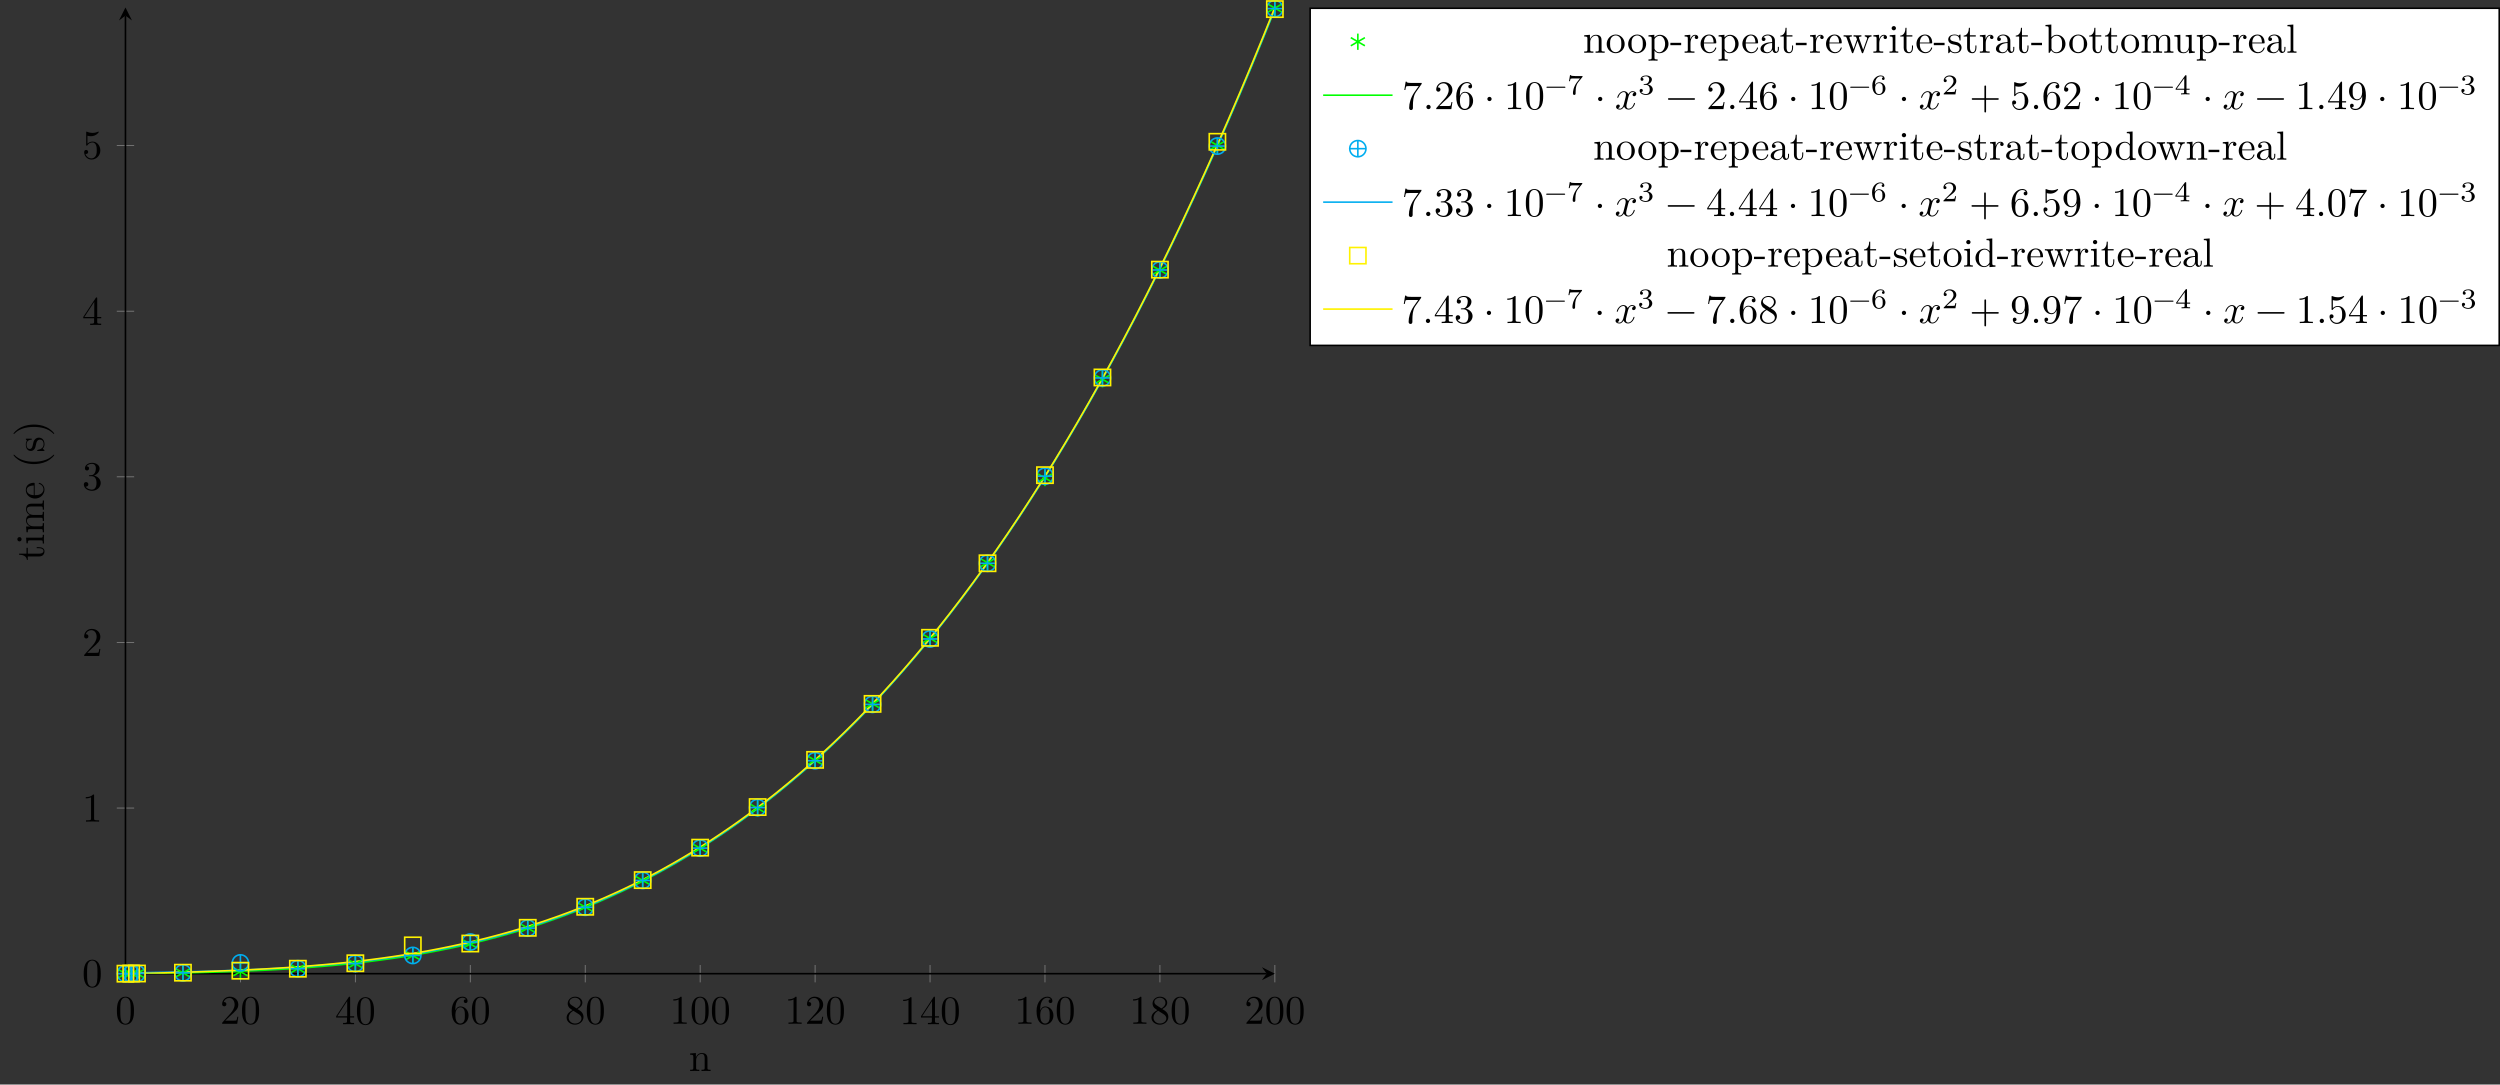 <?xml version="1.0" encoding="UTF-8"?>
<svg xmlns="http://www.w3.org/2000/svg" xmlns:xlink="http://www.w3.org/1999/xlink" width="612.706pt" height="265.805pt" viewBox="0 0 612.706 265.805" version="1.1">
<rect x="0" y="0" width="612.706" height="265.805" fill="#333333" stroke="none"/>
<defs>
<g>
<symbol overflow="visible" id="glyph0-0">
<path style="stroke:none;" d=""/>
</symbol>
<symbol overflow="visible" id="glyph0-1">
<path style="stroke:none;" d="M 4.578 -3.188 C 4.578 -3.984 4.531 -4.781 4.188 -5.516 C 3.734 -6.484 2.906 -6.641 2.5 -6.641 C 1.891 -6.641 1.172 -6.375 0.75 -5.453 C 0.438 -4.766 0.391 -3.984 0.391 -3.188 C 0.391 -2.438 0.422 -1.547 0.844 -0.781 C 1.266 0.016 2 0.219 2.484 0.219 C 3.016 0.219 3.781 0.016 4.219 -0.938 C 4.531 -1.625 4.578 -2.406 4.578 -3.188 Z M 3.766 -3.312 C 3.766 -2.562 3.766 -1.891 3.656 -1.25 C 3.5 -0.297 2.938 0 2.484 0 C 2.094 0 1.5 -0.25 1.328 -1.203 C 1.219 -1.797 1.219 -2.719 1.219 -3.312 C 1.219 -3.953 1.219 -4.609 1.297 -5.141 C 1.484 -6.328 2.234 -6.422 2.484 -6.422 C 2.812 -6.422 3.469 -6.234 3.656 -5.25 C 3.766 -4.688 3.766 -3.938 3.766 -3.312 Z M 3.766 -3.312 "/>
</symbol>
<symbol overflow="visible" id="glyph0-2">
<path style="stroke:none;" d="M 4.469 -1.734 L 4.234 -1.734 C 4.172 -1.438 4.109 -1 4 -0.844 C 3.938 -0.766 3.281 -0.766 3.062 -0.766 L 1.266 -0.766 L 2.328 -1.797 C 3.875 -3.172 4.469 -3.703 4.469 -4.703 C 4.469 -5.844 3.578 -6.641 2.359 -6.641 C 1.234 -6.641 0.5 -5.719 0.5 -4.828 C 0.5 -4.281 1 -4.281 1.031 -4.281 C 1.203 -4.281 1.547 -4.391 1.547 -4.812 C 1.547 -5.062 1.359 -5.328 1.016 -5.328 C 0.938 -5.328 0.922 -5.328 0.891 -5.312 C 1.109 -5.969 1.656 -6.328 2.234 -6.328 C 3.141 -6.328 3.562 -5.516 3.562 -4.703 C 3.562 -3.906 3.078 -3.125 2.516 -2.5 L 0.609 -0.375 C 0.5 -0.266 0.5 -0.234 0.5 0 L 4.203 0 Z M 4.469 -1.734 "/>
</symbol>
<symbol overflow="visible" id="glyph0-3">
<path style="stroke:none;" d="M 4.688 -1.641 L 4.688 -1.953 L 3.703 -1.953 L 3.703 -6.484 C 3.703 -6.688 3.703 -6.75 3.531 -6.75 C 3.453 -6.75 3.422 -6.75 3.344 -6.625 L 0.281 -1.953 L 0.281 -1.641 L 2.938 -1.641 L 2.938 -0.781 C 2.938 -0.422 2.906 -0.312 2.172 -0.312 L 1.969 -0.312 L 1.969 0 C 2.375 -0.031 2.891 -0.031 3.312 -0.031 C 3.734 -0.031 4.25 -0.031 4.672 0 L 4.672 -0.312 L 4.453 -0.312 C 3.719 -0.312 3.703 -0.422 3.703 -0.781 L 3.703 -1.641 Z M 2.984 -1.953 L 0.562 -1.953 L 2.984 -5.672 Z M 2.984 -1.953 "/>
</symbol>
<symbol overflow="visible" id="glyph0-4">
<path style="stroke:none;" d="M 4.562 -2.031 C 4.562 -3.297 3.672 -4.25 2.562 -4.25 C 1.891 -4.25 1.516 -3.75 1.312 -3.266 L 1.312 -3.516 C 1.312 -6.031 2.547 -6.391 3.062 -6.391 C 3.297 -6.391 3.719 -6.328 3.938 -5.984 C 3.781 -5.984 3.391 -5.984 3.391 -5.547 C 3.391 -5.234 3.625 -5.078 3.844 -5.078 C 4 -5.078 4.312 -5.172 4.312 -5.562 C 4.312 -6.156 3.875 -6.641 3.047 -6.641 C 1.766 -6.641 0.422 -5.359 0.422 -3.156 C 0.422 -0.484 1.578 0.219 2.5 0.219 C 3.609 0.219 4.562 -0.719 4.562 -2.031 Z M 3.656 -2.047 C 3.656 -1.562 3.656 -1.062 3.484 -0.703 C 3.188 -0.109 2.734 -0.062 2.5 -0.062 C 1.875 -0.062 1.578 -0.656 1.516 -0.812 C 1.328 -1.281 1.328 -2.078 1.328 -2.25 C 1.328 -3.031 1.656 -4.031 2.547 -4.031 C 2.719 -4.031 3.172 -4.031 3.484 -3.406 C 3.656 -3.047 3.656 -2.531 3.656 -2.047 Z M 3.656 -2.047 "/>
</symbol>
<symbol overflow="visible" id="glyph0-5">
<path style="stroke:none;" d="M 4.562 -1.672 C 4.562 -2.031 4.453 -2.484 4.062 -2.906 C 3.875 -3.109 3.719 -3.203 3.078 -3.609 C 3.797 -3.984 4.281 -4.5 4.281 -5.156 C 4.281 -6.078 3.406 -6.641 2.5 -6.641 C 1.5 -6.641 0.688 -5.906 0.688 -4.969 C 0.688 -4.797 0.703 -4.344 1.125 -3.875 C 1.234 -3.766 1.609 -3.516 1.859 -3.344 C 1.281 -3.047 0.422 -2.5 0.422 -1.5 C 0.422 -0.453 1.438 0.219 2.484 0.219 C 3.609 0.219 4.562 -0.609 4.562 -1.672 Z M 3.844 -5.156 C 3.844 -4.578 3.453 -4.109 2.859 -3.766 L 1.625 -4.562 C 1.172 -4.859 1.125 -5.188 1.125 -5.359 C 1.125 -5.969 1.781 -6.391 2.484 -6.391 C 3.203 -6.391 3.844 -5.875 3.844 -5.156 Z M 4.062 -1.312 C 4.062 -0.578 3.312 -0.062 2.5 -0.062 C 1.641 -0.062 0.922 -0.672 0.922 -1.5 C 0.922 -2.078 1.234 -2.719 2.078 -3.188 L 3.312 -2.406 C 3.594 -2.219 4.062 -1.922 4.062 -1.312 Z M 4.062 -1.312 "/>
</symbol>
<symbol overflow="visible" id="glyph0-6">
<path style="stroke:none;" d="M 4.172 0 L 4.172 -0.312 L 3.859 -0.312 C 2.953 -0.312 2.938 -0.422 2.938 -0.781 L 2.938 -6.375 C 2.938 -6.625 2.938 -6.641 2.703 -6.641 C 2.078 -6 1.203 -6 0.891 -6 L 0.891 -5.688 C 1.094 -5.688 1.672 -5.688 2.188 -5.953 L 2.188 -0.781 C 2.188 -0.422 2.156 -0.312 1.266 -0.312 L 0.953 -0.312 L 0.953 0 C 1.297 -0.031 2.156 -0.031 2.562 -0.031 C 2.953 -0.031 3.828 -0.031 4.172 0 Z M 4.172 0 "/>
</symbol>
<symbol overflow="visible" id="glyph0-7">
<path style="stroke:none;" d="M 4.562 -1.703 C 4.562 -2.516 3.922 -3.297 2.891 -3.516 C 3.703 -3.781 4.281 -4.469 4.281 -5.266 C 4.281 -6.078 3.406 -6.641 2.453 -6.641 C 1.453 -6.641 0.688 -6.047 0.688 -5.281 C 0.688 -4.953 0.906 -4.766 1.203 -4.766 C 1.5 -4.766 1.703 -4.984 1.703 -5.281 C 1.703 -5.766 1.234 -5.766 1.094 -5.766 C 1.391 -6.266 2.047 -6.391 2.406 -6.391 C 2.828 -6.391 3.375 -6.172 3.375 -5.281 C 3.375 -5.156 3.344 -4.578 3.094 -4.141 C 2.797 -3.656 2.453 -3.625 2.203 -3.625 C 2.125 -3.609 1.891 -3.594 1.812 -3.594 C 1.734 -3.578 1.672 -3.562 1.672 -3.469 C 1.672 -3.359 1.734 -3.359 1.906 -3.359 L 2.344 -3.359 C 3.156 -3.359 3.531 -2.688 3.531 -1.703 C 3.531 -0.344 2.844 -0.062 2.406 -0.062 C 1.969 -0.062 1.219 -0.234 0.875 -0.812 C 1.219 -0.766 1.531 -0.984 1.531 -1.359 C 1.531 -1.719 1.266 -1.922 0.984 -1.922 C 0.734 -1.922 0.422 -1.781 0.422 -1.344 C 0.422 -0.438 1.344 0.219 2.438 0.219 C 3.656 0.219 4.562 -0.688 4.562 -1.703 Z M 4.562 -1.703 "/>
</symbol>
<symbol overflow="visible" id="glyph0-8">
<path style="stroke:none;" d="M 4.469 -2 C 4.469 -3.188 3.656 -4.188 2.578 -4.188 C 2.109 -4.188 1.672 -4.031 1.312 -3.672 L 1.312 -5.625 C 1.516 -5.562 1.844 -5.5 2.156 -5.5 C 3.391 -5.5 4.094 -6.406 4.094 -6.531 C 4.094 -6.594 4.062 -6.641 3.984 -6.641 C 3.984 -6.641 3.953 -6.641 3.906 -6.609 C 3.703 -6.516 3.219 -6.312 2.547 -6.312 C 2.156 -6.312 1.688 -6.391 1.219 -6.594 C 1.141 -6.625 1.109 -6.625 1.109 -6.625 C 1 -6.625 1 -6.547 1 -6.391 L 1 -3.438 C 1 -3.266 1 -3.188 1.141 -3.188 C 1.219 -3.188 1.234 -3.203 1.281 -3.266 C 1.391 -3.422 1.75 -3.969 2.562 -3.969 C 3.078 -3.969 3.328 -3.516 3.406 -3.328 C 3.562 -2.953 3.594 -2.578 3.594 -2.078 C 3.594 -1.719 3.594 -1.125 3.344 -0.703 C 3.109 -0.312 2.734 -0.062 2.281 -0.062 C 1.562 -0.062 0.984 -0.594 0.812 -1.172 C 0.844 -1.172 0.875 -1.156 0.984 -1.156 C 1.312 -1.156 1.484 -1.406 1.484 -1.641 C 1.484 -1.891 1.312 -2.141 0.984 -2.141 C 0.844 -2.141 0.5 -2.062 0.5 -1.609 C 0.5 -0.75 1.188 0.219 2.297 0.219 C 3.453 0.219 4.469 -0.734 4.469 -2 Z M 4.469 -2 "/>
</symbol>
<symbol overflow="visible" id="glyph0-9">
<path style="stroke:none;" d="M 4.828 -6.422 L 2.406 -6.422 C 1.203 -6.422 1.172 -6.547 1.141 -6.734 L 0.891 -6.734 L 0.562 -4.688 L 0.812 -4.688 C 0.844 -4.844 0.922 -5.469 1.062 -5.594 C 1.125 -5.656 1.906 -5.656 2.031 -5.656 L 4.094 -5.656 L 2.984 -4.078 C 2.078 -2.734 1.75 -1.344 1.75 -0.328 C 1.75 -0.234 1.75 0.219 2.219 0.219 C 2.672 0.219 2.672 -0.234 2.672 -0.328 L 2.672 -0.844 C 2.672 -1.391 2.703 -1.938 2.781 -2.469 C 2.828 -2.703 2.953 -3.562 3.406 -4.172 L 4.75 -6.078 C 4.828 -6.188 4.828 -6.203 4.828 -6.422 Z M 4.828 -6.422 "/>
</symbol>
<symbol overflow="visible" id="glyph0-10">
<path style="stroke:none;" d="M 1.906 -0.531 C 1.906 -0.812 1.672 -1.062 1.391 -1.062 C 1.094 -1.062 0.859 -0.812 0.859 -0.531 C 0.859 -0.234 1.094 0 1.391 0 C 1.672 0 1.906 -0.234 1.906 -0.531 Z M 1.906 -0.531 "/>
</symbol>
<symbol overflow="visible" id="glyph0-11">
<path style="stroke:none;" d="M 1.906 -2.5 C 1.906 -2.781 1.672 -3.016 1.391 -3.016 C 1.094 -3.016 0.859 -2.781 0.859 -2.5 C 0.859 -2.203 1.094 -1.969 1.391 -1.969 C 1.672 -1.969 1.906 -2.203 1.906 -2.5 Z M 1.906 -2.5 "/>
</symbol>
<symbol overflow="visible" id="glyph0-12">
<path style="stroke:none;" d="M 5.25 -3.75 C 5.25 -4.266 4.672 -4.406 4.328 -4.406 C 3.75 -4.406 3.406 -3.875 3.281 -3.656 C 3.031 -4.312 2.5 -4.406 2.203 -4.406 C 1.172 -4.406 0.594 -3.125 0.594 -2.875 C 0.594 -2.766 0.719 -2.766 0.719 -2.766 C 0.797 -2.766 0.828 -2.797 0.844 -2.875 C 1.188 -3.938 1.844 -4.188 2.188 -4.188 C 2.375 -4.188 2.719 -4.094 2.719 -3.516 C 2.719 -3.203 2.547 -2.547 2.188 -1.141 C 2.031 -0.531 1.672 -0.109 1.234 -0.109 C 1.172 -0.109 0.953 -0.109 0.734 -0.234 C 0.984 -0.297 1.203 -0.5 1.203 -0.781 C 1.203 -1.047 0.984 -1.125 0.844 -1.125 C 0.531 -1.125 0.297 -0.875 0.297 -0.547 C 0.297 -0.094 0.781 0.109 1.219 0.109 C 1.891 0.109 2.25 -0.594 2.266 -0.641 C 2.391 -0.281 2.75 0.109 3.344 0.109 C 4.375 0.109 4.938 -1.172 4.938 -1.422 C 4.938 -1.531 4.859 -1.531 4.828 -1.531 C 4.734 -1.531 4.719 -1.484 4.688 -1.422 C 4.359 -0.344 3.688 -0.109 3.375 -0.109 C 2.984 -0.109 2.828 -0.422 2.828 -0.766 C 2.828 -0.984 2.875 -1.203 2.984 -1.641 L 3.328 -3.016 C 3.391 -3.266 3.625 -4.188 4.312 -4.188 C 4.359 -4.188 4.609 -4.188 4.812 -4.062 C 4.531 -4 4.344 -3.766 4.344 -3.516 C 4.344 -3.359 4.453 -3.172 4.719 -3.172 C 4.938 -3.172 5.25 -3.344 5.25 -3.75 Z M 5.25 -3.75 "/>
</symbol>
<symbol overflow="visible" id="glyph0-13">
<path style="stroke:none;" d="M 7.203 -2.5 C 7.203 -2.609 7.109 -2.688 7 -2.688 L 0.75 -2.688 C 0.641 -2.688 0.562 -2.609 0.562 -2.5 C 0.562 -2.375 0.641 -2.297 0.75 -2.297 L 7 -2.297 C 7.109 -2.297 7.203 -2.375 7.203 -2.5 Z M 7.203 -2.5 "/>
</symbol>
<symbol overflow="visible" id="glyph0-14">
<path style="stroke:none;" d="M 7.203 -2.5 C 7.203 -2.609 7.109 -2.688 7 -2.688 L 4.078 -2.688 L 4.078 -5.609 C 4.078 -5.719 3.984 -5.812 3.875 -5.812 C 3.766 -5.812 3.672 -5.719 3.672 -5.609 L 3.672 -2.688 L 0.75 -2.688 C 0.641 -2.688 0.562 -2.609 0.562 -2.5 C 0.562 -2.375 0.641 -2.297 0.75 -2.297 L 3.672 -2.297 L 3.672 0.625 C 3.672 0.734 3.766 0.828 3.875 0.828 C 3.984 0.828 4.078 0.734 4.078 0.625 L 4.078 -2.297 L 7 -2.297 C 7.109 -2.297 7.203 -2.375 7.203 -2.5 Z M 7.203 -2.5 "/>
</symbol>
<symbol overflow="visible" id="glyph0-15">
<path style="stroke:none;" d="M 4.562 -3.281 C 4.562 -5.969 3.406 -6.641 2.516 -6.641 C 1.969 -6.641 1.484 -6.453 1.062 -6.016 C 0.641 -5.562 0.422 -5.141 0.422 -4.391 C 0.422 -3.156 1.297 -2.172 2.406 -2.172 C 3.016 -2.172 3.422 -2.594 3.656 -3.172 L 3.656 -2.844 C 3.656 -0.516 2.625 -0.062 2.047 -0.062 C 1.875 -0.062 1.328 -0.078 1.062 -0.422 C 1.5 -0.422 1.578 -0.703 1.578 -0.875 C 1.578 -1.188 1.344 -1.328 1.125 -1.328 C 0.969 -1.328 0.672 -1.25 0.672 -0.859 C 0.672 -0.188 1.203 0.219 2.047 0.219 C 3.344 0.219 4.562 -1.141 4.562 -3.281 Z M 3.641 -4.203 C 3.641 -3.375 3.297 -2.406 2.422 -2.406 C 2.266 -2.406 1.797 -2.406 1.5 -3.031 C 1.312 -3.406 1.312 -3.891 1.312 -4.391 C 1.312 -4.922 1.312 -5.391 1.531 -5.766 C 1.797 -6.266 2.172 -6.391 2.516 -6.391 C 2.984 -6.391 3.312 -6.047 3.484 -5.609 C 3.594 -5.281 3.641 -4.656 3.641 -4.203 Z M 3.641 -4.203 "/>
</symbol>
<symbol overflow="visible" id="glyph1-0">
<path style="stroke:none;" d=""/>
</symbol>
<symbol overflow="visible" id="glyph1-1">
<path style="stroke:none;" d="M 5.328 0 L 5.328 -0.312 C 4.812 -0.312 4.562 -0.312 4.562 -0.609 L 4.562 -2.516 C 4.562 -3.375 4.562 -3.672 4.25 -4.031 C 4.109 -4.203 3.781 -4.406 3.203 -4.406 C 2.469 -4.406 2 -3.984 1.719 -3.359 L 1.719 -4.406 L 0.312 -4.297 L 0.312 -3.984 C 1.016 -3.984 1.094 -3.922 1.094 -3.422 L 1.094 -0.75 C 1.094 -0.312 0.984 -0.312 0.312 -0.312 L 0.312 0 L 1.453 -0.031 L 2.562 0 L 2.562 -0.312 C 1.891 -0.312 1.781 -0.312 1.781 -0.75 L 1.781 -2.594 C 1.781 -3.625 2.5 -4.188 3.125 -4.188 C 3.766 -4.188 3.875 -3.656 3.875 -3.078 L 3.875 -0.75 C 3.875 -0.312 3.766 -0.312 3.094 -0.312 L 3.094 0 L 4.219 -0.031 Z M 5.328 0 "/>
</symbol>
<symbol overflow="visible" id="glyph1-2">
<path style="stroke:none;" d="M 4.688 -2.141 C 4.688 -3.406 3.703 -4.469 2.5 -4.469 C 1.25 -4.469 0.281 -3.375 0.281 -2.141 C 0.281 -0.844 1.312 0.109 2.484 0.109 C 3.688 0.109 4.688 -0.875 4.688 -2.141 Z M 3.875 -2.219 C 3.875 -1.859 3.875 -1.312 3.656 -0.875 C 3.422 -0.422 2.984 -0.141 2.5 -0.141 C 2.062 -0.141 1.625 -0.344 1.359 -0.812 C 1.109 -1.25 1.109 -1.859 1.109 -2.219 C 1.109 -2.609 1.109 -3.141 1.344 -3.578 C 1.609 -4.031 2.078 -4.25 2.484 -4.25 C 2.922 -4.25 3.344 -4.031 3.609 -3.594 C 3.875 -3.172 3.875 -2.594 3.875 -2.219 Z M 3.875 -2.219 "/>
</symbol>
<symbol overflow="visible" id="glyph1-3">
<path style="stroke:none;" d="M 5.188 -2.156 C 5.188 -3.422 4.234 -4.406 3.109 -4.406 C 2.328 -4.406 1.906 -3.969 1.719 -3.75 L 1.719 -4.406 L 0.281 -4.297 L 0.281 -3.984 C 0.984 -3.984 1.062 -3.922 1.062 -3.484 L 1.062 1.172 C 1.062 1.625 0.953 1.625 0.281 1.625 L 0.281 1.938 L 1.391 1.906 L 2.516 1.938 L 2.516 1.625 C 1.859 1.625 1.75 1.625 1.75 1.172 L 1.75 -0.594 C 1.797 -0.422 2.219 0.109 2.969 0.109 C 4.156 0.109 5.188 -0.875 5.188 -2.156 Z M 4.359 -2.156 C 4.359 -0.953 3.672 -0.109 2.938 -0.109 C 2.531 -0.109 2.156 -0.312 1.891 -0.719 C 1.75 -0.922 1.75 -0.938 1.75 -1.141 L 1.75 -3.359 C 2.031 -3.875 2.516 -4.156 3.031 -4.156 C 3.766 -4.156 4.359 -3.281 4.359 -2.156 Z M 4.359 -2.156 "/>
</symbol>
<symbol overflow="visible" id="glyph1-4">
<path style="stroke:none;" d="M 2.75 -1.859 L 2.75 -2.438 L 0.109 -2.438 L 0.109 -1.859 Z M 2.75 -1.859 "/>
</symbol>
<symbol overflow="visible" id="glyph1-5">
<path style="stroke:none;" d="M 3.625 -3.797 C 3.625 -4.109 3.312 -4.406 2.891 -4.406 C 2.156 -4.406 1.797 -3.734 1.672 -3.312 L 1.672 -4.406 L 0.281 -4.297 L 0.281 -3.984 C 0.984 -3.984 1.062 -3.922 1.062 -3.422 L 1.062 -0.75 C 1.062 -0.312 0.953 -0.312 0.281 -0.312 L 0.281 0 L 1.422 -0.031 C 1.812 -0.031 2.281 -0.031 2.688 0 L 2.688 -0.312 L 2.469 -0.312 C 1.734 -0.312 1.719 -0.422 1.719 -0.781 L 1.719 -2.312 C 1.719 -3.297 2.141 -4.188 2.891 -4.188 C 2.953 -4.188 2.984 -4.188 3 -4.172 C 2.969 -4.172 2.766 -4.047 2.766 -3.781 C 2.766 -3.516 2.984 -3.359 3.203 -3.359 C 3.375 -3.359 3.625 -3.484 3.625 -3.797 Z M 3.625 -3.797 "/>
</symbol>
<symbol overflow="visible" id="glyph1-6">
<path style="stroke:none;" d="M 4.141 -1.188 C 4.141 -1.281 4.062 -1.312 4 -1.312 C 3.922 -1.312 3.891 -1.25 3.875 -1.172 C 3.531 -0.141 2.625 -0.141 2.531 -0.141 C 2.031 -0.141 1.641 -0.438 1.406 -0.812 C 1.109 -1.281 1.109 -1.938 1.109 -2.297 L 3.891 -2.297 C 4.109 -2.297 4.141 -2.297 4.141 -2.516 C 4.141 -3.5 3.594 -4.469 2.359 -4.469 C 1.203 -4.469 0.281 -3.438 0.281 -2.188 C 0.281 -0.859 1.328 0.109 2.469 0.109 C 3.688 0.109 4.141 -1 4.141 -1.188 Z M 3.484 -2.516 L 1.109 -2.516 C 1.172 -4 2.016 -4.25 2.359 -4.25 C 3.375 -4.25 3.484 -2.906 3.484 -2.516 Z M 3.484 -2.516 "/>
</symbol>
<symbol overflow="visible" id="glyph1-7">
<path style="stroke:none;" d="M 4.812 -0.891 L 4.812 -1.453 L 4.562 -1.453 L 4.562 -0.891 C 4.562 -0.312 4.312 -0.25 4.203 -0.25 C 3.875 -0.25 3.844 -0.703 3.844 -0.75 L 3.844 -2.734 C 3.844 -3.156 3.844 -3.547 3.484 -3.922 C 3.094 -4.312 2.594 -4.469 2.109 -4.469 C 1.297 -4.469 0.609 -4 0.609 -3.344 C 0.609 -3.047 0.812 -2.875 1.062 -2.875 C 1.344 -2.875 1.531 -3.078 1.531 -3.328 C 1.531 -3.453 1.469 -3.781 1.016 -3.781 C 1.281 -4.141 1.781 -4.25 2.094 -4.25 C 2.578 -4.25 3.156 -3.859 3.156 -2.969 L 3.156 -2.609 C 2.641 -2.578 1.938 -2.547 1.312 -2.25 C 0.562 -1.906 0.312 -1.391 0.312 -0.953 C 0.312 -0.141 1.281 0.109 1.906 0.109 C 2.578 0.109 3.031 -0.297 3.219 -0.75 C 3.266 -0.359 3.531 0.062 4 0.062 C 4.203 0.062 4.812 -0.078 4.812 -0.891 Z M 3.156 -1.391 C 3.156 -0.453 2.438 -0.109 1.984 -0.109 C 1.5 -0.109 1.094 -0.453 1.094 -0.953 C 1.094 -1.5 1.5 -2.328 3.156 -2.391 Z M 3.156 -1.391 "/>
</symbol>
<symbol overflow="visible" id="glyph1-8">
<path style="stroke:none;" d="M 3.312 -1.234 L 3.312 -1.797 L 3.062 -1.797 L 3.062 -1.25 C 3.062 -0.516 2.766 -0.141 2.391 -0.141 C 1.719 -0.141 1.719 -1.047 1.719 -1.219 L 1.719 -3.984 L 3.156 -3.984 L 3.156 -4.297 L 1.719 -4.297 L 1.719 -6.125 L 1.469 -6.125 C 1.469 -5.312 1.172 -4.25 0.188 -4.203 L 0.188 -3.984 L 1.031 -3.984 L 1.031 -1.234 C 1.031 -0.016 1.969 0.109 2.328 0.109 C 3.031 0.109 3.312 -0.594 3.312 -1.234 Z M 3.312 -1.234 "/>
</symbol>
<symbol overflow="visible" id="glyph1-9">
<path style="stroke:none;" d="M 7.016 -3.984 L 7.016 -4.297 C 6.781 -4.281 6.5 -4.266 6.281 -4.266 L 5.359 -4.297 L 5.359 -3.984 C 5.719 -3.984 5.938 -3.797 5.938 -3.516 C 5.938 -3.453 5.938 -3.422 5.875 -3.297 L 4.969 -0.75 L 3.984 -3.531 C 3.953 -3.656 3.938 -3.672 3.938 -3.719 C 3.938 -3.984 4.328 -3.984 4.531 -3.984 L 4.531 -4.297 L 3.484 -4.266 C 3.188 -4.266 2.906 -4.281 2.609 -4.297 L 2.609 -3.984 C 2.969 -3.984 3.125 -3.969 3.234 -3.844 C 3.281 -3.781 3.391 -3.484 3.453 -3.297 L 2.609 -0.875 L 1.656 -3.531 C 1.609 -3.656 1.609 -3.672 1.609 -3.719 C 1.609 -3.984 2 -3.984 2.188 -3.984 L 2.188 -4.297 L 1.109 -4.266 L 0.172 -4.297 L 0.172 -3.984 C 0.672 -3.984 0.797 -3.953 0.922 -3.641 L 2.172 -0.109 C 2.219 0.031 2.25 0.109 2.375 0.109 C 2.516 0.109 2.531 0.047 2.578 -0.094 L 3.594 -2.906 L 4.609 -0.078 C 4.641 0.031 4.672 0.109 4.812 0.109 C 4.938 0.109 4.969 0.016 5 -0.078 L 6.172 -3.344 C 6.344 -3.844 6.656 -3.984 7.016 -3.984 Z M 7.016 -3.984 "/>
</symbol>
<symbol overflow="visible" id="glyph1-10">
<path style="stroke:none;" d="M 2.469 0 L 2.469 -0.312 C 1.797 -0.312 1.766 -0.359 1.766 -0.75 L 1.766 -4.406 L 0.375 -4.297 L 0.375 -3.984 C 1.016 -3.984 1.109 -3.922 1.109 -3.438 L 1.109 -0.75 C 1.109 -0.312 1 -0.312 0.328 -0.312 L 0.328 0 L 1.422 -0.031 C 1.781 -0.031 2.125 -0.016 2.469 0 Z M 1.906 -6.016 C 1.906 -6.297 1.688 -6.547 1.391 -6.547 C 1.047 -6.547 0.844 -6.266 0.844 -6.016 C 0.844 -5.75 1.078 -5.5 1.375 -5.5 C 1.719 -5.5 1.906 -5.766 1.906 -6.016 Z M 1.906 -6.016 "/>
</symbol>
<symbol overflow="visible" id="glyph1-11">
<path style="stroke:none;" d="M 3.594 -1.281 C 3.594 -1.797 3.297 -2.109 3.172 -2.219 C 2.844 -2.547 2.453 -2.625 2.031 -2.703 C 1.469 -2.812 0.812 -2.938 0.812 -3.516 C 0.812 -3.875 1.062 -4.281 1.922 -4.281 C 3.016 -4.281 3.078 -3.375 3.094 -3.078 C 3.094 -2.984 3.203 -2.984 3.203 -2.984 C 3.344 -2.984 3.344 -3.031 3.344 -3.219 L 3.344 -4.234 C 3.344 -4.391 3.344 -4.469 3.234 -4.469 C 3.188 -4.469 3.156 -4.469 3.031 -4.344 C 3 -4.312 2.906 -4.219 2.859 -4.188 C 2.484 -4.469 2.078 -4.469 1.922 -4.469 C 0.703 -4.469 0.328 -3.797 0.328 -3.234 C 0.328 -2.891 0.484 -2.609 0.75 -2.391 C 1.078 -2.141 1.359 -2.078 2.078 -1.938 C 2.297 -1.891 3.109 -1.734 3.109 -1.016 C 3.109 -0.516 2.766 -0.109 1.984 -0.109 C 1.141 -0.109 0.781 -0.672 0.594 -1.531 C 0.562 -1.656 0.562 -1.688 0.453 -1.688 C 0.328 -1.688 0.328 -1.625 0.328 -1.453 L 0.328 -0.125 C 0.328 0.047 0.328 0.109 0.438 0.109 C 0.484 0.109 0.5 0.094 0.688 -0.094 C 0.703 -0.109 0.703 -0.125 0.891 -0.312 C 1.328 0.094 1.781 0.109 1.984 0.109 C 3.125 0.109 3.594 -0.562 3.594 -1.281 Z M 3.594 -1.281 "/>
</symbol>
<symbol overflow="visible" id="glyph1-12">
<path style="stroke:none;" d="M 5.188 -2.156 C 5.188 -3.422 4.219 -4.406 3.078 -4.406 C 2.297 -4.406 1.875 -3.938 1.719 -3.766 L 1.719 -6.922 L 0.281 -6.812 L 0.281 -6.5 C 0.984 -6.5 1.062 -6.438 1.062 -5.938 L 1.062 0 L 1.312 0 L 1.672 -0.625 C 1.812 -0.391 2.234 0.109 2.969 0.109 C 4.156 0.109 5.188 -0.875 5.188 -2.156 Z M 4.359 -2.156 C 4.359 -1.797 4.344 -1.203 4.062 -0.75 C 3.844 -0.438 3.469 -0.109 2.938 -0.109 C 2.484 -0.109 2.125 -0.344 1.891 -0.719 C 1.75 -0.922 1.75 -0.953 1.75 -1.141 L 1.75 -3.188 C 1.75 -3.375 1.75 -3.391 1.859 -3.547 C 2.25 -4.109 2.797 -4.188 3.031 -4.188 C 3.484 -4.188 3.844 -3.922 4.078 -3.547 C 4.344 -3.141 4.359 -2.578 4.359 -2.156 Z M 4.359 -2.156 "/>
</symbol>
<symbol overflow="visible" id="glyph1-13">
<path style="stroke:none;" d="M 8.109 0 L 8.109 -0.312 C 7.594 -0.312 7.344 -0.312 7.328 -0.609 L 7.328 -2.516 C 7.328 -3.375 7.328 -3.672 7.016 -4.031 C 6.875 -4.203 6.547 -4.406 5.969 -4.406 C 5.141 -4.406 4.688 -3.812 4.531 -3.422 C 4.391 -4.297 3.656 -4.406 3.203 -4.406 C 2.469 -4.406 2 -3.984 1.719 -3.359 L 1.719 -4.406 L 0.312 -4.297 L 0.312 -3.984 C 1.016 -3.984 1.094 -3.922 1.094 -3.422 L 1.094 -0.75 C 1.094 -0.312 0.984 -0.312 0.312 -0.312 L 0.312 0 L 1.453 -0.031 L 2.562 0 L 2.562 -0.312 C 1.891 -0.312 1.781 -0.312 1.781 -0.75 L 1.781 -2.594 C 1.781 -3.625 2.5 -4.188 3.125 -4.188 C 3.766 -4.188 3.875 -3.656 3.875 -3.078 L 3.875 -0.75 C 3.875 -0.312 3.766 -0.312 3.094 -0.312 L 3.094 0 L 4.219 -0.031 L 5.328 0 L 5.328 -0.312 C 4.672 -0.312 4.562 -0.312 4.562 -0.75 L 4.562 -2.594 C 4.562 -3.625 5.266 -4.188 5.906 -4.188 C 6.531 -4.188 6.641 -3.656 6.641 -3.078 L 6.641 -0.75 C 6.641 -0.312 6.531 -0.312 5.859 -0.312 L 5.859 0 L 6.984 -0.031 Z M 8.109 0 "/>
</symbol>
<symbol overflow="visible" id="glyph1-14">
<path style="stroke:none;" d="M 5.328 0 L 5.328 -0.312 C 4.641 -0.312 4.562 -0.375 4.562 -0.875 L 4.562 -4.406 L 3.094 -4.297 L 3.094 -3.984 C 3.781 -3.984 3.875 -3.922 3.875 -3.422 L 3.875 -1.656 C 3.875 -0.781 3.391 -0.109 2.656 -0.109 C 1.828 -0.109 1.781 -0.578 1.781 -1.094 L 1.781 -4.406 L 0.312 -4.297 L 0.312 -3.984 C 1.094 -3.984 1.094 -3.953 1.094 -3.078 L 1.094 -1.578 C 1.094 -0.797 1.094 0.109 2.609 0.109 C 3.172 0.109 3.609 -0.172 3.891 -0.781 L 3.891 0.109 Z M 5.328 0 "/>
</symbol>
<symbol overflow="visible" id="glyph1-15">
<path style="stroke:none;" d="M 2.547 0 L 2.547 -0.312 C 1.875 -0.312 1.766 -0.312 1.766 -0.75 L 1.766 -6.922 L 0.328 -6.812 L 0.328 -6.5 C 1.031 -6.5 1.109 -6.438 1.109 -5.938 L 1.109 -0.75 C 1.109 -0.312 1 -0.312 0.328 -0.312 L 0.328 0 L 1.438 -0.031 Z M 2.547 0 "/>
</symbol>
<symbol overflow="visible" id="glyph1-16">
<path style="stroke:none;" d="M 5.25 0 L 5.25 -0.312 C 4.562 -0.312 4.469 -0.375 4.469 -0.875 L 4.469 -6.922 L 3.047 -6.812 L 3.047 -6.5 C 3.734 -6.5 3.812 -6.438 3.812 -5.938 L 3.812 -3.781 C 3.531 -4.141 3.094 -4.406 2.562 -4.406 C 1.391 -4.406 0.344 -3.422 0.344 -2.141 C 0.344 -0.875 1.312 0.109 2.453 0.109 C 3.094 0.109 3.531 -0.234 3.781 -0.547 L 3.781 0.109 Z M 3.781 -1.172 C 3.781 -1 3.781 -0.984 3.672 -0.812 C 3.375 -0.328 2.938 -0.109 2.5 -0.109 C 2.047 -0.109 1.688 -0.375 1.453 -0.75 C 1.203 -1.156 1.172 -1.719 1.172 -2.141 C 1.172 -2.5 1.188 -3.094 1.469 -3.547 C 1.688 -3.859 2.062 -4.188 2.609 -4.188 C 2.953 -4.188 3.375 -4.031 3.672 -3.594 C 3.781 -3.422 3.781 -3.406 3.781 -3.219 Z M 3.781 -1.172 "/>
</symbol>
<symbol overflow="visible" id="glyph2-0">
<path style="stroke:none;" d=""/>
</symbol>
<symbol overflow="visible" id="glyph2-1">
<path style="stroke:none;" d="M -1.234 -3.312 L -1.797 -3.312 L -1.797 -3.062 L -1.25 -3.062 C -0.516 -3.062 -0.141 -2.766 -0.141 -2.391 C -0.141 -1.719 -1.047 -1.719 -1.219 -1.719 L -3.984 -1.719 L -3.984 -3.156 L -4.297 -3.156 L -4.297 -1.719 L -6.125 -1.719 L -6.125 -1.469 C -5.312 -1.469 -4.25 -1.172 -4.203 -0.188 L -3.984 -0.188 L -3.984 -1.031 L -1.234 -1.031 C -0.016 -1.031 0.109 -1.969 0.109 -2.328 C 0.109 -3.031 -0.594 -3.312 -1.234 -3.312 Z M -1.234 -3.312 "/>
</symbol>
<symbol overflow="visible" id="glyph2-2">
<path style="stroke:none;" d="M 0 -2.469 L -0.312 -2.469 C -0.312 -1.797 -0.359 -1.766 -0.75 -1.766 L -4.406 -1.766 L -4.297 -0.375 L -3.984 -0.375 C -3.984 -1.016 -3.922 -1.109 -3.438 -1.109 L -0.75 -1.109 C -0.312 -1.109 -0.312 -1 -0.312 -0.328 L 0 -0.328 L -0.031 -1.422 C -0.031 -1.781 -0.016 -2.125 0 -2.469 Z M -6.016 -1.906 C -6.297 -1.906 -6.547 -1.688 -6.547 -1.391 C -6.547 -1.047 -6.266 -0.844 -6.016 -0.844 C -5.75 -0.844 -5.5 -1.078 -5.5 -1.375 C -5.5 -1.719 -5.766 -1.906 -6.016 -1.906 Z M -6.016 -1.906 "/>
</symbol>
<symbol overflow="visible" id="glyph2-3">
<path style="stroke:none;" d="M 0 -8.109 L -0.312 -8.109 C -0.312 -7.594 -0.312 -7.344 -0.609 -7.328 L -2.516 -7.328 C -3.375 -7.328 -3.672 -7.328 -4.031 -7.016 C -4.203 -6.875 -4.406 -6.547 -4.406 -5.969 C -4.406 -5.141 -3.812 -4.688 -3.422 -4.531 C -4.297 -4.391 -4.406 -3.656 -4.406 -3.203 C -4.406 -2.469 -3.984 -2 -3.359 -1.719 L -4.406 -1.719 L -4.297 -0.312 L -3.984 -0.312 C -3.984 -1.016 -3.922 -1.094 -3.422 -1.094 L -0.75 -1.094 C -0.312 -1.094 -0.312 -0.984 -0.312 -0.312 L 0 -0.312 L -0.031 -1.453 L 0 -2.562 L -0.312 -2.562 C -0.312 -1.891 -0.312 -1.781 -0.75 -1.781 L -2.594 -1.781 C -3.625 -1.781 -4.188 -2.5 -4.188 -3.125 C -4.188 -3.766 -3.656 -3.875 -3.078 -3.875 L -0.75 -3.875 C -0.312 -3.875 -0.312 -3.766 -0.312 -3.094 L 0 -3.094 L -0.031 -4.219 L 0 -5.328 L -0.312 -5.328 C -0.312 -4.672 -0.312 -4.562 -0.75 -4.562 L -2.594 -4.562 C -3.625 -4.562 -4.188 -5.266 -4.188 -5.906 C -4.188 -6.531 -3.656 -6.641 -3.078 -6.641 L -0.75 -6.641 C -0.312 -6.641 -0.312 -6.531 -0.312 -5.859 L 0 -5.859 L -0.031 -6.984 Z M 0 -8.109 "/>
</symbol>
<symbol overflow="visible" id="glyph2-4">
<path style="stroke:none;" d="M -1.188 -4.141 C -1.281 -4.141 -1.312 -4.062 -1.312 -4 C -1.312 -3.922 -1.25 -3.891 -1.172 -3.875 C -0.141 -3.531 -0.141 -2.625 -0.141 -2.531 C -0.141 -2.031 -0.438 -1.641 -0.812 -1.406 C -1.281 -1.109 -1.938 -1.109 -2.297 -1.109 L -2.297 -3.891 C -2.297 -4.109 -2.297 -4.141 -2.516 -4.141 C -3.5 -4.141 -4.469 -3.594 -4.469 -2.359 C -4.469 -1.203 -3.438 -0.281 -2.188 -0.281 C -0.859 -0.281 0.109 -1.328 0.109 -2.469 C 0.109 -3.688 -1 -4.141 -1.188 -4.141 Z M -2.516 -3.484 L -2.516 -1.109 C -4 -1.172 -4.25 -2.016 -4.25 -2.359 C -4.25 -3.375 -2.906 -3.484 -2.516 -3.484 Z M -2.516 -3.484 "/>
</symbol>
<symbol overflow="visible" id="glyph2-5">
<path style="stroke:none;" d="M 2.391 -3.297 C 2.359 -3.297 2.344 -3.297 2.172 -3.125 C 0.922 -1.891 -0.969 -1.562 -2.5 -1.562 C -4.234 -1.562 -5.969 -1.938 -7.203 -3.172 C -7.328 -3.297 -7.344 -3.297 -7.375 -3.297 C -7.453 -3.297 -7.484 -3.266 -7.484 -3.203 C -7.484 -3.094 -6.797 -2.203 -5.531 -1.609 C -4.438 -1.109 -3.328 -0.984 -2.5 -0.984 C -1.719 -0.984 -0.516 -1.094 0.625 -1.641 C 1.844 -2.25 2.5 -3.094 2.5 -3.203 C 2.5 -3.266 2.469 -3.297 2.391 -3.297 Z M 2.391 -3.297 "/>
</symbol>
<symbol overflow="visible" id="glyph2-6">
<path style="stroke:none;" d="M -1.281 -3.594 C -1.797 -3.594 -2.109 -3.297 -2.219 -3.172 C -2.547 -2.844 -2.625 -2.453 -2.703 -2.031 C -2.812 -1.469 -2.938 -0.812 -3.516 -0.812 C -3.875 -0.812 -4.281 -1.062 -4.281 -1.922 C -4.281 -3.016 -3.375 -3.078 -3.078 -3.094 C -2.984 -3.094 -2.984 -3.203 -2.984 -3.203 C -2.984 -3.344 -3.031 -3.344 -3.219 -3.344 L -4.234 -3.344 C -4.391 -3.344 -4.469 -3.344 -4.469 -3.234 C -4.469 -3.188 -4.469 -3.156 -4.344 -3.031 C -4.312 -3 -4.219 -2.906 -4.188 -2.859 C -4.469 -2.484 -4.469 -2.078 -4.469 -1.922 C -4.469 -0.703 -3.797 -0.328 -3.234 -0.328 C -2.891 -0.328 -2.609 -0.484 -2.391 -0.75 C -2.141 -1.078 -2.078 -1.359 -1.938 -2.078 C -1.891 -2.297 -1.734 -3.109 -1.016 -3.109 C -0.516 -3.109 -0.109 -2.766 -0.109 -1.984 C -0.109 -1.141 -0.672 -0.781 -1.531 -0.594 C -1.656 -0.562 -1.688 -0.562 -1.688 -0.453 C -1.688 -0.328 -1.625 -0.328 -1.453 -0.328 L -0.125 -0.328 C 0.047 -0.328 0.109 -0.328 0.109 -0.438 C 0.109 -0.484 0.094 -0.5 -0.094 -0.688 C -0.109 -0.703 -0.125 -0.703 -0.312 -0.891 C 0.094 -1.328 0.109 -1.781 0.109 -1.984 C 0.109 -3.125 -0.562 -3.594 -1.281 -3.594 Z M -1.281 -3.594 "/>
</symbol>
<symbol overflow="visible" id="glyph2-7">
<path style="stroke:none;" d="M -2.5 -2.875 C -3.266 -2.875 -4.469 -2.766 -5.609 -2.219 C -6.828 -1.625 -7.484 -0.766 -7.484 -0.672 C -7.484 -0.609 -7.438 -0.562 -7.375 -0.562 C -7.344 -0.562 -7.328 -0.562 -7.141 -0.75 C -6.156 -1.734 -4.578 -2.297 -2.5 -2.297 C -0.781 -2.297 0.969 -1.938 2.219 -0.703 C 2.344 -0.562 2.359 -0.562 2.391 -0.562 C 2.453 -0.562 2.5 -0.609 2.5 -0.672 C 2.5 -0.766 1.812 -1.672 0.547 -2.25 C -0.547 -2.766 -1.656 -2.875 -2.5 -2.875 Z M -2.5 -2.875 "/>
</symbol>
<symbol overflow="visible" id="glyph3-0">
<path style="stroke:none;" d=""/>
</symbol>
<symbol overflow="visible" id="glyph3-1">
<path style="stroke:none;" d="M 5.047 -1.75 C 5.047 -1.828 4.984 -1.891 4.906 -1.891 L 0.531 -1.891 C 0.453 -1.891 0.391 -1.828 0.391 -1.75 C 0.391 -1.672 0.453 -1.609 0.531 -1.609 L 4.906 -1.609 C 4.984 -1.609 5.047 -1.672 5.047 -1.75 Z M 5.047 -1.75 "/>
</symbol>
<symbol overflow="visible" id="glyph3-2">
<path style="stroke:none;" d="M 3.812 -4.5 L 1.984 -4.5 C 1.703 -4.5 1.625 -4.5 1.375 -4.531 C 1 -4.547 0.984 -4.609 0.969 -4.719 L 0.734 -4.719 L 0.484 -3.234 L 0.719 -3.234 C 0.734 -3.328 0.812 -3.797 0.922 -3.859 C 0.984 -3.906 1.547 -3.906 1.641 -3.906 L 3.172 -3.906 L 2.438 -2.984 C 1.531 -1.781 1.453 -0.672 1.453 -0.266 C 1.453 -0.188 1.453 0.141 1.781 0.141 C 2.109 0.141 2.109 -0.172 2.109 -0.266 L 2.109 -0.547 C 2.109 -1.906 2.391 -2.516 2.688 -2.906 L 3.734 -4.219 C 3.812 -4.297 3.812 -4.312 3.812 -4.5 Z M 3.812 -4.5 "/>
</symbol>
<symbol overflow="visible" id="glyph3-3">
<path style="stroke:none;" d="M 3.594 -1.203 C 3.594 -1.75 3.141 -2.297 2.375 -2.453 C 3.109 -2.719 3.375 -3.25 3.375 -3.672 C 3.375 -4.219 2.734 -4.641 1.969 -4.641 C 1.188 -4.641 0.594 -4.266 0.594 -3.703 C 0.594 -3.469 0.75 -3.328 0.953 -3.328 C 1.172 -3.328 1.312 -3.5 1.312 -3.688 C 1.312 -3.891 1.172 -4.031 0.953 -4.047 C 1.203 -4.359 1.688 -4.438 1.938 -4.438 C 2.25 -4.438 2.703 -4.281 2.703 -3.672 C 2.703 -3.375 2.594 -3.062 2.422 -2.844 C 2.188 -2.578 1.984 -2.562 1.641 -2.547 C 1.469 -2.531 1.453 -2.531 1.422 -2.516 C 1.422 -2.516 1.344 -2.5 1.344 -2.438 C 1.344 -2.328 1.406 -2.328 1.531 -2.328 L 1.906 -2.328 C 2.453 -2.328 2.844 -1.953 2.844 -1.203 C 2.844 -0.344 2.344 -0.078 1.938 -0.078 C 1.656 -0.078 1.047 -0.156 0.75 -0.578 C 1.078 -0.594 1.156 -0.812 1.156 -0.969 C 1.156 -1.188 0.984 -1.344 0.766 -1.344 C 0.578 -1.344 0.375 -1.234 0.375 -0.938 C 0.375 -0.281 1.109 0.141 1.953 0.141 C 2.922 0.141 3.594 -0.516 3.594 -1.203 Z M 3.594 -1.203 "/>
</symbol>
<symbol overflow="visible" id="glyph3-4">
<path style="stroke:none;" d="M 3.594 -1.422 C 3.594 -2.312 2.891 -2.969 2.062 -2.969 C 1.516 -2.969 1.203 -2.594 1.047 -2.281 C 1.047 -2.859 1.094 -3.375 1.359 -3.797 C 1.594 -4.172 1.984 -4.438 2.422 -4.438 C 2.641 -4.438 2.906 -4.375 3.047 -4.188 C 2.875 -4.172 2.734 -4.062 2.734 -3.859 C 2.734 -3.688 2.844 -3.531 3.062 -3.531 C 3.266 -3.531 3.391 -3.672 3.391 -3.875 C 3.391 -4.281 3.094 -4.641 2.406 -4.641 C 1.406 -4.641 0.375 -3.719 0.375 -2.219 C 0.375 -0.406 1.234 0.141 2 0.141 C 2.844 0.141 3.594 -0.516 3.594 -1.422 Z M 2.922 -1.422 C 2.922 -1.031 2.922 -0.734 2.734 -0.469 C 2.562 -0.219 2.344 -0.078 2 -0.078 C 1.641 -0.078 1.375 -0.281 1.234 -0.594 C 1.125 -0.797 1.062 -1.156 1.062 -1.578 C 1.062 -2.25 1.469 -2.766 2.031 -2.766 C 2.359 -2.766 2.562 -2.641 2.75 -2.391 C 2.906 -2.125 2.922 -1.828 2.922 -1.422 Z M 2.922 -1.422 "/>
</symbol>
<symbol overflow="visible" id="glyph3-5">
<path style="stroke:none;" d="M 3.531 -1.266 L 3.297 -1.266 C 3.266 -1.125 3.203 -0.703 3.109 -0.641 C 3.047 -0.594 2.516 -0.594 2.422 -0.594 L 1.125 -0.594 C 1.859 -1.25 2.109 -1.438 2.531 -1.766 C 3.047 -2.172 3.531 -2.609 3.531 -3.281 C 3.531 -4.125 2.781 -4.641 1.891 -4.641 C 1.031 -4.641 0.438 -4.031 0.438 -3.391 C 0.438 -3.031 0.734 -3 0.812 -3 C 0.984 -3 1.188 -3.109 1.188 -3.359 C 1.188 -3.5 1.125 -3.734 0.766 -3.734 C 0.984 -4.234 1.453 -4.391 1.781 -4.391 C 2.484 -4.391 2.844 -3.844 2.844 -3.281 C 2.844 -2.672 2.422 -2.188 2.188 -1.938 L 0.516 -0.266 C 0.438 -0.203 0.438 -0.203 0.438 0 L 3.312 0 Z M 3.531 -1.266 "/>
</symbol>
<symbol overflow="visible" id="glyph3-6">
<path style="stroke:none;" d="M 3.688 -1.141 L 3.688 -1.391 L 2.922 -1.391 L 2.922 -4.516 C 2.922 -4.656 2.922 -4.703 2.766 -4.703 C 2.688 -4.703 2.656 -4.703 2.578 -4.609 L 0.266 -1.391 L 0.266 -1.141 L 2.328 -1.141 L 2.328 -0.578 C 2.328 -0.328 2.328 -0.25 1.766 -0.25 L 1.578 -0.25 L 1.578 0 L 2.625 -0.031 L 3.672 0 L 3.672 -0.25 L 3.484 -0.25 C 2.922 -0.25 2.922 -0.328 2.922 -0.578 L 2.922 -1.141 Z M 2.375 -1.391 L 0.531 -1.391 L 2.375 -3.953 Z M 2.375 -1.391 "/>
</symbol>
</g>
<clipPath id="clip1">
  <path d="M 30.75 1.832 L 312.445 1.832 L 312.445 238.633 L 30.75 238.633 Z M 30.75 1.832 "/>
</clipPath>
<clipPath id="clip2">
  <path d="M 321 2 L 612.707 2 L 612.707 85 L 321 85 Z M 321 2 "/>
</clipPath>
<clipPath id="clip3">
  <path d="M 320 1 L 612.707 1 L 612.707 85 L 320 85 Z M 320 1 "/>
</clipPath>
</defs>
<g id="surface1">
<path style="fill:none;stroke-width:0.199;stroke-linecap:butt;stroke-linejoin:miter;stroke:rgb(50%,50%,50%);stroke-opacity:1;stroke-miterlimit:10;" d="M 0 -2.127 L 0 2.127 M 28.168 -2.127 L 28.168 2.127 M 56.34 -2.127 L 56.34 2.127 M 84.508 -2.127 L 84.508 2.127 M 112.68 -2.127 L 112.68 2.127 M 140.848 -2.127 L 140.848 2.127 M 169.016 -2.127 L 169.016 2.127 M 197.188 -2.127 L 197.188 2.127 M 225.355 -2.127 L 225.355 2.127 M 253.527 -2.127 L 253.527 2.127 M 281.695 -2.127 L 281.695 2.127 " transform="matrix(1,0,0,-1,30.75,238.631)"/>
<path style="fill:none;stroke-width:0.199;stroke-linecap:butt;stroke-linejoin:miter;stroke:rgb(50%,50%,50%);stroke-opacity:1;stroke-miterlimit:10;" d="M -2.125 -0.002 L 2.125 -0.002 M -2.125 40.592 L 2.125 40.592 M -2.125 81.182 L 2.125 81.182 M -2.125 121.772 L 2.125 121.772 M -2.125 162.361 L 2.125 162.361 M -2.125 202.955 L 2.125 202.955 " transform="matrix(1,0,0,-1,30.75,238.631)"/>
<path style="fill:none;stroke-width:0.399;stroke-linecap:butt;stroke-linejoin:miter;stroke:rgb(0%,0%,0%);stroke-opacity:1;stroke-miterlimit:10;" d="M 0 -0.002 L 279.703 -0.002 " transform="matrix(1,0,0,-1,30.75,238.631)"/>
<path style=" stroke:none;fill-rule:nonzero;fill:rgb(0%,0%,0%);fill-opacity:1;" d="M 312.445 238.633 L 309.258 237.035 L 310.453 238.633 L 309.258 240.227 "/>
<path style="fill:none;stroke-width:0.399;stroke-linecap:butt;stroke-linejoin:miter;stroke:rgb(0%,0%,0%);stroke-opacity:1;stroke-miterlimit:10;" d="M 0 -0.002 L 0 234.807 " transform="matrix(1,0,0,-1,30.75,238.631)"/>
<path style=" stroke:none;fill-rule:nonzero;fill:rgb(0%,0%,0%);fill-opacity:1;" d="M 30.75 1.832 L 29.156 5.02 L 30.75 3.824 L 32.344 5.02 "/>
<g style="fill:rgb(0%,0%,0%);fill-opacity:1;">
  <use xlink:href="#glyph0-1" x="28.26" y="250.912"/>
</g>
<g style="fill:rgb(0%,0%,0%);fill-opacity:1;">
  <use xlink:href="#glyph0-2" x="53.938" y="250.912"/>
  <use xlink:href="#glyph0-1" x="58.919" y="250.912"/>
</g>
<g style="fill:rgb(0%,0%,0%);fill-opacity:1;">
  <use xlink:href="#glyph0-3" x="82.108" y="251.022"/>
  <use xlink:href="#glyph0-1" x="87.089" y="251.022"/>
</g>
<g style="fill:rgb(0%,0%,0%);fill-opacity:1;">
  <use xlink:href="#glyph0-4" x="110.277" y="250.912"/>
  <use xlink:href="#glyph0-1" x="115.258" y="250.912"/>
</g>
<g style="fill:rgb(0%,0%,0%);fill-opacity:1;">
  <use xlink:href="#glyph0-5" x="138.446" y="250.912"/>
  <use xlink:href="#glyph0-1" x="143.427" y="250.912"/>
</g>
<g style="fill:rgb(0%,0%,0%);fill-opacity:1;">
  <use xlink:href="#glyph0-6" x="164.125" y="250.912"/>
  <use xlink:href="#glyph0-1" x="169.106" y="250.912"/>
  <use xlink:href="#glyph0-1" x="174.088" y="250.912"/>
</g>
<g style="fill:rgb(0%,0%,0%);fill-opacity:1;">
  <use xlink:href="#glyph0-6" x="192.294" y="250.912"/>
  <use xlink:href="#glyph0-2" x="197.275" y="250.912"/>
  <use xlink:href="#glyph0-1" x="202.257" y="250.912"/>
</g>
<g style="fill:rgb(0%,0%,0%);fill-opacity:1;">
  <use xlink:href="#glyph0-6" x="220.463" y="251.022"/>
  <use xlink:href="#glyph0-3" x="225.444" y="251.022"/>
  <use xlink:href="#glyph0-1" x="230.426" y="251.022"/>
</g>
<g style="fill:rgb(0%,0%,0%);fill-opacity:1;">
  <use xlink:href="#glyph0-6" x="248.632" y="250.912"/>
  <use xlink:href="#glyph0-4" x="253.613" y="250.912"/>
  <use xlink:href="#glyph0-1" x="258.595" y="250.912"/>
</g>
<g style="fill:rgb(0%,0%,0%);fill-opacity:1;">
  <use xlink:href="#glyph0-6" x="276.801" y="250.912"/>
  <use xlink:href="#glyph0-5" x="281.782" y="250.912"/>
  <use xlink:href="#glyph0-1" x="286.764" y="250.912"/>
</g>
<g style="fill:rgb(0%,0%,0%);fill-opacity:1;">
  <use xlink:href="#glyph0-2" x="304.971" y="250.912"/>
  <use xlink:href="#glyph0-1" x="309.952" y="250.912"/>
  <use xlink:href="#glyph0-1" x="314.934" y="250.912"/>
</g>
<g style="fill:rgb(0%,0%,0%);fill-opacity:1;">
  <use xlink:href="#glyph0-1" x="20.123" y="241.839"/>
</g>
<g style="fill:rgb(0%,0%,0%);fill-opacity:1;">
  <use xlink:href="#glyph0-6" x="20.123" y="201.358"/>
</g>
<g style="fill:rgb(0%,0%,0%);fill-opacity:1;">
  <use xlink:href="#glyph0-2" x="20.123" y="160.768"/>
</g>
<g style="fill:rgb(0%,0%,0%);fill-opacity:1;">
  <use xlink:href="#glyph0-7" x="20.123" y="120.068"/>
</g>
<g style="fill:rgb(0%,0%,0%);fill-opacity:1;">
  <use xlink:href="#glyph0-3" x="20.123" y="79.642"/>
</g>
<g style="fill:rgb(0%,0%,0%);fill-opacity:1;">
  <use xlink:href="#glyph0-8" x="20.123" y="38.888"/>
</g>
<g clip-path="url(#clip1)" clip-rule="nonzero">
<path style="fill:none;stroke-width:0.399;stroke-linecap:butt;stroke-linejoin:miter;stroke:rgb(0%,100%,0%);stroke-opacity:1;stroke-miterlimit:10;" d="M 0 -0.06 C 0 -0.06 2.055 -0.029 2.844 -0.014 C 3.637 -0.002 4.902 0.018 5.691 0.033 C 6.48 0.045 7.746 0.065 8.535 0.08 C 9.324 0.096 10.594 0.119 11.383 0.131 C 12.172 0.147 13.438 0.174 14.227 0.19 C 15.016 0.205 16.281 0.236 17.074 0.252 C 17.863 0.272 19.129 0.303 19.918 0.326 C 20.707 0.346 21.973 0.381 22.762 0.404 C 23.555 0.432 24.82 0.471 25.609 0.498 C 26.398 0.526 27.664 0.572 28.453 0.604 C 29.242 0.635 30.512 0.686 31.301 0.721 C 32.09 0.756 33.355 0.815 34.145 0.854 C 34.934 0.893 36.199 0.959 36.992 1.002 C 37.781 1.049 39.047 1.123 39.836 1.17 C 40.625 1.221 41.891 1.303 42.68 1.358 C 43.469 1.412 44.738 1.506 45.527 1.569 C 46.316 1.627 47.582 1.733 48.371 1.799 C 49.16 1.865 50.426 1.979 51.219 2.053 C 52.008 2.127 53.273 2.252 54.062 2.334 C 54.852 2.416 56.117 2.553 56.906 2.643 C 57.699 2.733 58.965 2.881 59.754 2.979 C 60.543 3.076 61.809 3.236 62.598 3.346 C 63.387 3.451 64.656 3.627 65.445 3.74 C 66.234 3.854 67.5 4.045 68.289 4.17 C 69.078 4.295 70.344 4.502 71.137 4.635 C 71.926 4.768 73.191 4.99 73.98 5.135 C 74.77 5.279 76.035 5.518 76.824 5.67 C 77.617 5.826 78.883 6.08 79.672 6.244 C 80.461 6.412 81.727 6.686 82.516 6.861 C 83.305 7.037 84.574 7.33 85.363 7.518 C 86.152 7.705 87.418 8.018 88.207 8.217 C 88.996 8.416 90.262 8.748 91.055 8.963 C 91.844 9.174 93.109 9.526 93.898 9.752 C 94.688 9.979 95.953 10.35 96.742 10.588 C 97.535 10.826 98.801 11.221 99.59 11.475 C 100.379 11.729 101.645 12.143 102.434 12.412 C 103.223 12.678 104.492 13.119 105.281 13.401 C 106.07 13.682 107.336 14.143 108.125 14.44 C 108.914 14.736 110.18 15.225 110.973 15.537 C 111.762 15.846 113.027 16.361 113.816 16.686 C 114.605 17.014 115.871 17.553 116.66 17.897 C 117.453 18.24 118.719 18.803 119.508 19.166 C 120.297 19.526 121.562 20.115 122.352 20.494 C 123.141 20.869 124.41 21.49 125.199 21.885 C 125.988 22.279 127.254 22.928 128.043 23.338 C 128.832 23.752 130.098 24.428 130.891 24.858 C 131.68 25.287 132.945 25.994 133.734 26.444 C 134.523 26.893 135.789 27.627 136.578 28.096 C 137.367 28.565 138.637 29.33 139.426 29.819 C 140.215 30.307 141.48 31.104 142.27 31.611 C 143.059 32.119 144.324 32.947 145.117 33.475 C 145.906 34.002 147.172 34.865 147.961 35.412 C 148.75 35.963 150.016 36.858 150.805 37.428 C 151.598 37.994 152.863 38.924 153.652 39.518 C 154.441 40.108 155.707 41.072 156.496 41.686 C 157.285 42.295 158.555 43.295 159.344 43.932 C 160.133 44.565 161.398 45.604 162.188 46.26 C 162.977 46.916 164.242 47.99 165.035 48.67 C 165.824 49.35 167.09 50.459 167.879 51.162 C 168.668 51.869 169.934 53.014 170.723 53.744 C 171.516 54.471 172.781 55.658 173.57 56.408 C 174.359 57.162 175.625 58.389 176.414 59.162 C 177.203 59.94 178.473 61.205 179.262 62.006 C 180.051 62.811 181.316 64.115 182.105 64.944 C 182.895 65.772 184.16 67.115 184.953 67.971 C 185.742 68.822 187.008 70.213 187.797 71.092 C 188.586 71.971 189.852 73.401 190.641 74.307 C 191.434 75.213 192.699 76.69 193.488 77.623 C 194.277 78.557 195.543 80.072 196.332 81.033 C 197.121 81.994 198.391 83.557 199.18 84.545 C 199.969 85.537 201.234 87.143 202.023 88.158 C 202.812 89.178 204.078 90.83 204.871 91.877 C 205.66 92.92 206.926 94.623 207.715 95.697 C 208.504 96.772 209.77 98.518 210.559 99.623 C 211.352 100.725 212.617 102.522 213.406 103.654 C 214.195 104.791 215.461 106.631 216.25 107.795 C 217.039 108.963 218.309 110.854 219.098 112.049 C 219.887 113.244 221.152 115.186 221.941 116.412 C 222.73 117.639 223.996 119.631 224.789 120.889 C 225.578 122.147 226.844 124.19 227.633 125.479 C 228.422 126.768 229.688 128.861 230.477 130.186 C 231.266 131.506 232.535 133.654 233.324 135.01 C 234.113 136.361 235.379 138.561 236.168 139.951 C 236.957 141.338 238.223 143.592 239.016 145.014 C 239.805 146.436 241.07 148.74 241.859 150.197 C 242.648 151.654 243.914 154.014 244.703 155.506 C 245.496 156.994 246.762 159.412 247.551 160.936 C 248.34 162.463 249.605 164.936 250.395 166.494 C 251.184 168.057 252.453 170.584 253.242 172.182 C 254.031 173.776 255.297 176.365 256.086 177.998 C 256.875 179.627 258.141 182.272 258.934 183.944 C 259.723 185.611 260.988 188.315 261.777 190.018 C 262.566 191.725 263.832 194.486 264.621 196.229 C 265.414 197.971 266.68 200.795 267.469 202.576 C 268.258 204.354 269.523 207.24 270.312 209.057 C 271.102 210.873 272.371 213.819 273.16 215.674 C 273.949 217.533 275.215 220.541 276.004 222.436 C 276.793 224.33 278.059 227.401 278.852 229.334 C 279.641 231.268 281.695 236.373 281.695 236.373 " transform="matrix(1,0,0,-1,30.75,238.631)"/>
<path style="fill:none;stroke-width:0.399;stroke-linecap:butt;stroke-linejoin:miter;stroke:rgb(0%,67.839%,93.729%);stroke-opacity:1;stroke-miterlimit:10;" d="M 0 0.166 C 0 0.166 2.055 0.205 2.844 0.217 C 3.637 0.233 4.902 0.256 5.691 0.272 C 6.48 0.287 7.746 0.311 8.535 0.326 C 9.324 0.342 10.594 0.369 11.383 0.385 C 12.172 0.401 13.438 0.428 14.227 0.447 C 15.016 0.467 16.281 0.494 17.074 0.518 C 17.863 0.537 19.129 0.569 19.918 0.592 C 20.707 0.615 21.973 0.651 22.762 0.674 C 23.555 0.701 24.82 0.744 25.609 0.772 C 26.398 0.799 27.664 0.846 28.453 0.877 C 29.242 0.908 30.512 0.963 31.301 0.998 C 32.09 1.033 33.355 1.092 34.145 1.131 C 34.934 1.17 36.199 1.236 36.992 1.283 C 37.781 1.326 39.047 1.401 39.836 1.451 C 40.625 1.502 41.891 1.584 42.68 1.639 C 43.469 1.694 44.738 1.787 45.527 1.846 C 46.316 1.908 47.582 2.01 48.371 2.076 C 49.16 2.143 50.426 2.256 51.219 2.33 C 52.008 2.404 53.273 2.529 54.062 2.611 C 54.852 2.69 56.117 2.826 56.906 2.916 C 57.699 3.002 58.965 3.151 59.754 3.248 C 60.543 3.346 61.809 3.506 62.598 3.611 C 63.387 3.717 64.656 3.893 65.445 4.006 C 66.234 4.119 67.5 4.307 68.289 4.432 C 69.078 4.553 70.344 4.76 71.137 4.893 C 71.926 5.026 73.191 5.244 73.98 5.389 C 74.77 5.529 76.035 5.768 76.824 5.92 C 77.617 6.072 78.883 6.326 79.672 6.49 C 80.461 6.654 81.727 6.924 82.516 7.1 C 83.305 7.276 84.574 7.565 85.363 7.752 C 86.152 7.94 87.418 8.248 88.207 8.447 C 88.996 8.643 90.262 8.971 91.055 9.186 C 91.844 9.397 93.109 9.744 93.898 9.967 C 94.688 10.194 95.953 10.561 96.742 10.799 C 97.535 11.037 98.801 11.428 99.59 11.678 C 100.379 11.932 101.645 12.342 102.434 12.608 C 103.223 12.873 104.492 13.311 105.281 13.592 C 106.07 13.869 107.336 14.33 108.125 14.623 C 108.914 14.92 110.18 15.404 110.973 15.713 C 111.762 16.022 113.027 16.533 113.816 16.858 C 114.605 17.186 115.871 17.717 116.66 18.061 C 117.453 18.401 118.719 18.963 119.508 19.322 C 120.297 19.682 121.562 20.268 122.352 20.643 C 123.141 21.018 124.41 21.635 125.199 22.026 C 125.988 22.42 127.254 23.065 128.043 23.475 C 128.832 23.885 130.098 24.557 130.891 24.986 C 131.68 25.412 132.945 26.115 133.734 26.565 C 134.523 27.01 135.789 27.74 136.578 28.209 C 137.367 28.674 138.637 29.436 139.426 29.924 C 140.215 30.408 141.48 31.201 142.27 31.709 C 143.059 32.213 144.324 33.041 145.117 33.565 C 145.906 34.092 147.172 34.951 147.961 35.498 C 148.75 36.045 150.016 36.936 150.805 37.502 C 151.598 38.072 152.863 38.998 153.652 39.588 C 154.441 40.174 155.707 41.139 156.496 41.748 C 157.285 42.358 158.555 43.354 159.344 43.986 C 160.133 44.623 161.398 45.654 162.188 46.311 C 162.977 46.967 164.242 48.033 165.035 48.713 C 165.824 49.393 167.09 50.498 167.879 51.201 C 168.668 51.904 169.934 53.049 170.723 53.776 C 171.516 54.502 172.781 55.686 173.57 56.436 C 174.359 57.186 175.625 58.408 176.414 59.186 C 177.203 59.959 178.473 61.221 179.262 62.022 C 180.051 62.822 181.316 64.127 182.105 64.951 C 182.895 65.779 184.16 67.123 184.953 67.975 C 185.742 68.826 187.008 70.213 187.797 71.092 C 188.586 71.971 189.852 73.401 190.641 74.303 C 191.434 75.209 192.699 76.682 193.488 77.611 C 194.277 78.545 195.543 80.061 196.332 81.022 C 197.121 81.983 198.391 83.541 199.18 84.529 C 199.969 85.518 201.234 87.123 202.023 88.139 C 202.812 89.154 204.078 90.807 204.871 91.854 C 205.66 92.897 206.926 94.596 207.715 95.67 C 208.504 96.744 209.77 98.49 210.559 99.596 C 211.352 100.697 212.617 102.494 213.406 103.627 C 214.195 104.76 215.461 106.604 216.25 107.768 C 217.039 108.932 218.309 110.822 219.098 112.018 C 219.887 113.213 221.152 115.154 221.941 116.381 C 222.73 117.608 223.996 119.596 224.789 120.858 C 225.578 122.115 226.844 124.154 227.633 125.447 C 228.422 126.736 229.688 128.83 230.477 130.154 C 231.266 131.475 232.535 133.623 233.324 134.979 C 234.113 136.334 235.379 138.533 236.168 139.924 C 236.957 141.311 238.223 143.565 239.016 144.986 C 239.805 146.412 241.07 148.717 241.859 150.174 C 242.648 151.631 243.914 153.994 244.703 155.486 C 245.496 156.979 246.762 159.397 247.551 160.924 C 248.34 162.447 249.605 164.924 250.395 166.486 C 251.184 168.045 252.453 170.58 253.242 172.178 C 254.031 173.772 255.297 176.361 256.086 177.998 C 256.875 179.631 258.141 182.279 258.934 183.947 C 259.723 185.619 260.988 188.326 261.777 190.033 C 262.566 191.74 263.832 194.506 264.621 196.252 C 265.414 197.994 266.68 200.822 267.469 202.604 C 268.258 204.385 269.523 207.276 270.312 209.096 C 271.102 210.916 272.371 213.865 273.16 215.725 C 273.949 217.584 275.215 220.596 276.004 222.494 C 276.793 224.389 278.059 227.467 278.852 229.404 C 279.641 231.342 281.695 236.455 281.695 236.455 " transform="matrix(1,0,0,-1,30.75,238.631)"/>
<path style="fill:none;stroke-width:0.399;stroke-linecap:butt;stroke-linejoin:miter;stroke:rgb(100%,94.899%,0%);stroke-opacity:1;stroke-miterlimit:10;" d="M 0 -0.06 C 0 -0.06 2.055 -0.006 2.844 0.018 C 3.637 0.041 4.902 0.076 5.691 0.1 C 6.48 0.119 7.746 0.154 8.535 0.178 C 9.324 0.201 10.594 0.236 11.383 0.26 C 12.172 0.283 13.438 0.322 14.227 0.346 C 15.016 0.369 16.281 0.408 17.074 0.436 C 17.863 0.463 19.129 0.506 19.918 0.533 C 20.707 0.561 21.973 0.608 22.762 0.639 C 23.555 0.666 24.82 0.717 25.609 0.752 C 26.398 0.783 27.664 0.842 28.453 0.877 C 29.242 0.912 30.512 0.975 31.301 1.014 C 32.09 1.053 33.355 1.123 34.145 1.166 C 34.934 1.209 36.199 1.283 36.992 1.33 C 37.781 1.381 39.047 1.463 39.836 1.514 C 40.625 1.569 41.891 1.658 42.68 1.717 C 43.469 1.776 44.738 1.873 45.527 1.94 C 46.316 2.002 47.582 2.111 48.371 2.182 C 49.16 2.252 50.426 2.369 51.219 2.447 C 52.008 2.526 53.273 2.654 54.062 2.736 C 54.852 2.822 56.117 2.963 56.906 3.053 C 57.699 3.143 58.965 3.299 59.754 3.397 C 60.543 3.494 61.809 3.662 62.598 3.768 C 63.387 3.877 64.656 4.053 65.445 4.17 C 66.234 4.287 67.5 4.479 68.289 4.604 C 69.078 4.729 70.344 4.936 71.137 5.072 C 71.926 5.205 73.191 5.428 73.98 5.572 C 74.77 5.717 76.035 5.955 76.824 6.111 C 77.617 6.268 78.883 6.522 79.672 6.686 C 80.461 6.854 81.727 7.127 82.516 7.303 C 83.305 7.479 84.574 7.772 85.363 7.959 C 86.152 8.147 87.418 8.455 88.207 8.654 C 88.996 8.858 90.262 9.186 91.055 9.397 C 91.844 9.611 93.109 9.959 93.898 10.186 C 94.688 10.408 95.953 10.779 96.742 11.018 C 97.535 11.256 98.801 11.651 99.59 11.901 C 100.379 12.151 101.645 12.565 102.434 12.83 C 103.223 13.096 104.492 13.533 105.281 13.815 C 106.07 14.096 107.336 14.557 108.125 14.85 C 108.914 15.143 110.18 15.631 110.973 15.94 C 111.762 16.248 113.027 16.76 113.816 17.084 C 114.605 17.408 115.871 17.944 116.66 18.287 C 117.453 18.627 118.719 19.19 119.508 19.549 C 120.297 19.904 121.562 20.494 122.352 20.869 C 123.141 21.244 124.41 21.858 125.199 22.252 C 125.988 22.643 127.254 23.287 128.043 23.697 C 128.832 24.108 130.098 24.779 130.891 25.205 C 131.68 25.635 132.945 26.334 133.734 26.783 C 134.523 27.229 135.789 27.959 136.578 28.428 C 137.367 28.893 138.637 29.654 139.426 30.139 C 140.215 30.623 141.48 31.416 142.27 31.924 C 143.059 32.428 144.324 33.252 145.117 33.779 C 145.906 34.303 147.172 35.162 147.961 35.705 C 148.75 36.252 150.016 37.143 150.805 37.709 C 151.598 38.279 152.863 39.201 153.652 39.791 C 154.441 40.381 155.707 41.338 156.496 41.951 C 157.285 42.561 158.555 43.557 159.344 44.19 C 160.133 44.819 161.398 45.854 162.188 46.506 C 162.977 47.162 164.242 48.229 165.035 48.908 C 165.824 49.588 167.09 50.694 167.879 51.393 C 168.668 52.096 169.934 53.24 170.723 53.963 C 171.516 54.69 172.781 55.873 173.57 56.623 C 174.359 57.373 175.625 58.596 176.414 59.369 C 177.203 60.143 178.473 61.404 179.262 62.205 C 180.051 63.006 181.316 64.307 182.105 65.135 C 182.895 65.959 184.16 67.303 184.953 68.154 C 185.742 69.006 187.008 70.393 187.797 71.268 C 188.586 72.147 189.852 73.576 190.641 74.479 C 191.434 75.385 192.699 76.858 193.488 77.787 C 194.277 78.721 195.543 80.236 196.332 81.194 C 197.121 82.154 198.391 83.717 199.18 84.701 C 199.969 85.69 201.234 87.295 202.023 88.311 C 202.812 89.33 204.078 90.979 204.871 92.026 C 205.66 93.069 206.926 94.768 207.715 95.842 C 208.504 96.916 209.77 98.662 210.559 99.768 C 211.352 100.869 212.617 102.666 213.406 103.799 C 214.195 104.932 215.461 106.776 216.25 107.94 C 217.039 109.104 218.309 110.998 219.098 112.194 C 219.887 113.389 221.152 115.33 221.941 116.557 C 222.73 117.783 223.996 119.776 224.789 121.033 C 225.578 122.295 226.844 124.338 227.633 125.627 C 228.422 126.92 229.688 129.014 230.477 130.338 C 231.266 131.662 232.535 133.811 233.324 135.166 C 234.113 136.526 235.379 138.725 236.168 140.115 C 236.957 141.506 238.223 143.764 239.016 145.186 C 239.805 146.611 241.07 148.92 241.859 150.377 C 242.648 151.838 243.914 154.201 244.703 155.694 C 245.496 157.19 246.762 159.608 247.551 161.139 C 248.34 162.666 249.605 165.143 250.395 166.705 C 251.184 168.272 252.453 170.807 253.242 172.404 C 254.031 174.006 255.297 176.6 256.086 178.233 C 256.875 179.869 258.141 182.522 258.934 184.194 C 259.723 185.865 260.988 188.576 261.777 190.287 C 262.566 191.998 263.832 194.768 264.621 196.518 C 265.414 198.264 266.68 201.096 267.469 202.881 C 268.258 204.666 269.523 207.561 270.312 209.381 C 271.102 211.205 272.371 214.162 273.16 216.026 C 273.949 217.885 275.215 220.904 276.004 222.807 C 276.793 224.705 278.059 227.787 278.852 229.729 C 279.641 231.67 281.695 236.799 281.695 236.799 " transform="matrix(1,0,0,-1,30.75,238.631)"/>
</g>
<path style="fill:none;stroke-width:0.399;stroke-linecap:butt;stroke-linejoin:miter;stroke:rgb(0%,100%,0%);stroke-opacity:1;stroke-miterlimit:10;" d="M 0 -1.994 L 0 1.994 M 1.727 0.998 L -1.727 -0.998 M 1.727 -0.998 L -1.727 0.998 " transform="matrix(1,0,0,-1,30.75,238.631)"/>
<path style="fill:none;stroke-width:0.399;stroke-linecap:butt;stroke-linejoin:miter;stroke:rgb(0%,100%,0%);stroke-opacity:1;stroke-miterlimit:10;" d="M 1.41 -1.951 L 1.41 2.033 M 3.133 1.037 L -0.316 -0.955 M 3.133 -0.955 L -0.316 1.037 " transform="matrix(1,0,0,-1,30.75,238.631)"/>
<path style="fill:none;stroke-width:0.399;stroke-linecap:butt;stroke-linejoin:miter;stroke:rgb(0%,100%,0%);stroke-opacity:1;stroke-miterlimit:10;" d="M 2.816 -1.951 L 2.816 2.033 M 4.543 1.037 L 1.09 -0.955 M 4.543 -0.955 L 1.09 1.037 " transform="matrix(1,0,0,-1,30.75,238.631)"/>
<path style="fill:none;stroke-width:0.399;stroke-linecap:butt;stroke-linejoin:miter;stroke:rgb(0%,100%,0%);stroke-opacity:1;stroke-miterlimit:10;" d="M 14.086 -1.791 L 14.086 2.197 M 15.809 1.197 L 12.359 -0.795 M 15.809 -0.795 L 12.359 1.197 " transform="matrix(1,0,0,-1,30.75,238.631)"/>
<path style="fill:none;stroke-width:0.399;stroke-linecap:butt;stroke-linejoin:miter;stroke:rgb(0%,100%,0%);stroke-opacity:1;stroke-miterlimit:10;" d="M 28.168 -1.506 L 28.168 2.479 M 29.895 1.483 L 26.445 -0.51 M 29.895 -0.51 L 26.445 1.483 " transform="matrix(1,0,0,-1,30.75,238.631)"/>
<path style="fill:none;stroke-width:0.399;stroke-linecap:butt;stroke-linejoin:miter;stroke:rgb(0%,100%,0%);stroke-opacity:1;stroke-miterlimit:10;" d="M 42.254 -0.775 L 42.254 3.209 M 43.98 2.213 L 40.527 0.221 M 43.98 0.221 L 40.527 2.213 " transform="matrix(1,0,0,-1,30.75,238.631)"/>
<path style="fill:none;stroke-width:0.399;stroke-linecap:butt;stroke-linejoin:miter;stroke:rgb(0%,100%,0%);stroke-opacity:1;stroke-miterlimit:10;" d="M 56.34 0.444 L 56.34 4.428 M 58.066 3.432 L 54.613 1.44 M 58.066 1.44 L 54.613 3.432 " transform="matrix(1,0,0,-1,30.75,238.631)"/>
<path style="fill:none;stroke-width:0.399;stroke-linecap:butt;stroke-linejoin:miter;stroke:rgb(0%,100%,0%);stroke-opacity:1;stroke-miterlimit:10;" d="M 70.422 2.432 L 70.422 6.416 M 72.148 5.42 L 68.699 3.428 M 72.148 3.428 L 68.699 5.42 " transform="matrix(1,0,0,-1,30.75,238.631)"/>
<path style="fill:none;stroke-width:0.399;stroke-linecap:butt;stroke-linejoin:miter;stroke:rgb(0%,100%,0%);stroke-opacity:1;stroke-miterlimit:10;" d="M 84.508 5.272 L 84.508 9.26 M 86.234 8.264 L 82.781 6.268 M 86.234 6.268 L 82.781 8.264 " transform="matrix(1,0,0,-1,30.75,238.631)"/>
<path style="fill:none;stroke-width:0.399;stroke-linecap:butt;stroke-linejoin:miter;stroke:rgb(0%,100%,0%);stroke-opacity:1;stroke-miterlimit:10;" d="M 98.594 9.17 L 98.594 13.154 M 100.32 12.158 L 96.867 10.166 M 100.32 10.166 L 96.867 12.158 " transform="matrix(1,0,0,-1,30.75,238.631)"/>
<path style="fill:none;stroke-width:0.399;stroke-linecap:butt;stroke-linejoin:miter;stroke:rgb(0%,100%,0%);stroke-opacity:1;stroke-miterlimit:10;" d="M 112.68 14.326 L 112.68 18.311 M 114.402 17.315 L 110.953 15.322 M 114.402 15.322 L 110.953 17.315 " transform="matrix(1,0,0,-1,30.75,238.631)"/>
<path style="fill:none;stroke-width:0.399;stroke-linecap:butt;stroke-linejoin:miter;stroke:rgb(0%,100%,0%);stroke-opacity:1;stroke-miterlimit:10;" d="M 126.762 20.861 L 126.762 24.846 M 128.488 23.85 L 125.039 21.858 M 128.488 21.858 L 125.039 23.85 " transform="matrix(1,0,0,-1,30.75,238.631)"/>
<path style="fill:none;stroke-width:0.399;stroke-linecap:butt;stroke-linejoin:miter;stroke:rgb(0%,100%,0%);stroke-opacity:1;stroke-miterlimit:10;" d="M 140.848 28.733 L 140.848 32.721 M 142.574 31.725 L 139.121 29.729 M 142.574 29.729 L 139.121 31.725 " transform="matrix(1,0,0,-1,30.75,238.631)"/>
<path style="fill:none;stroke-width:0.399;stroke-linecap:butt;stroke-linejoin:miter;stroke:rgb(0%,100%,0%);stroke-opacity:1;stroke-miterlimit:10;" d="M 154.934 38.518 L 154.934 42.502 M 156.656 41.506 L 153.207 39.514 M 156.656 39.514 L 153.207 41.506 " transform="matrix(1,0,0,-1,30.75,238.631)"/>
<path style="fill:none;stroke-width:0.399;stroke-linecap:butt;stroke-linejoin:miter;stroke:rgb(0%,100%,0%);stroke-opacity:1;stroke-miterlimit:10;" d="M 169.016 50.287 L 169.016 54.272 M 170.742 53.276 L 167.293 51.283 M 170.742 51.283 L 167.293 53.276 " transform="matrix(1,0,0,-1,30.75,238.631)"/>
<path style="fill:none;stroke-width:0.399;stroke-linecap:butt;stroke-linejoin:miter;stroke:rgb(0%,100%,0%);stroke-opacity:1;stroke-miterlimit:10;" d="M 183.102 64.131 L 183.102 68.115 M 184.828 67.119 L 181.375 65.127 M 184.828 65.127 L 181.375 67.119 " transform="matrix(1,0,0,-1,30.75,238.631)"/>
<path style="fill:none;stroke-width:0.399;stroke-linecap:butt;stroke-linejoin:miter;stroke:rgb(0%,100%,0%);stroke-opacity:1;stroke-miterlimit:10;" d="M 197.188 80.162 L 197.188 84.147 M 198.914 83.151 L 195.461 81.158 M 198.914 81.158 L 195.461 83.151 " transform="matrix(1,0,0,-1,30.75,238.631)"/>
<path style="fill:none;stroke-width:0.399;stroke-linecap:butt;stroke-linejoin:miter;stroke:rgb(0%,100%,0%);stroke-opacity:1;stroke-miterlimit:10;" d="M 211.27 98.713 L 211.27 102.697 M 212.996 101.701 L 209.547 99.709 M 212.996 99.709 L 209.547 101.701 " transform="matrix(1,0,0,-1,30.75,238.631)"/>
<path style="fill:none;stroke-width:0.399;stroke-linecap:butt;stroke-linejoin:miter;stroke:rgb(0%,100%,0%);stroke-opacity:1;stroke-miterlimit:10;" d="M 225.355 119.494 L 225.355 123.479 M 227.082 122.483 L 223.629 120.49 M 227.082 120.49 L 223.629 122.483 " transform="matrix(1,0,0,-1,30.75,238.631)"/>
<path style="fill:none;stroke-width:0.399;stroke-linecap:butt;stroke-linejoin:miter;stroke:rgb(0%,100%,0%);stroke-opacity:1;stroke-miterlimit:10;" d="M 239.441 143.686 L 239.441 147.67 M 241.168 146.674 L 237.715 144.682 M 241.168 144.682 L 237.715 146.674 " transform="matrix(1,0,0,-1,30.75,238.631)"/>
<path style="fill:none;stroke-width:0.399;stroke-linecap:butt;stroke-linejoin:miter;stroke:rgb(0%,100%,0%);stroke-opacity:1;stroke-miterlimit:10;" d="M 253.527 170.393 L 253.527 174.381 M 255.25 173.385 L 251.801 171.393 M 255.25 171.393 L 251.801 173.385 " transform="matrix(1,0,0,-1,30.75,238.631)"/>
<path style="fill:none;stroke-width:0.399;stroke-linecap:butt;stroke-linejoin:miter;stroke:rgb(0%,100%,0%);stroke-opacity:1;stroke-miterlimit:10;" d="M 267.609 200.998 L 267.609 204.986 M 269.336 203.986 L 265.887 201.994 M 269.336 201.994 L 265.887 203.986 " transform="matrix(1,0,0,-1,30.75,238.631)"/>
<path style="fill:none;stroke-width:0.399;stroke-linecap:butt;stroke-linejoin:miter;stroke:rgb(0%,100%,0%);stroke-opacity:1;stroke-miterlimit:10;" d="M 281.695 234.651 L 281.695 238.635 M 283.422 237.639 L 279.969 235.647 M 283.422 235.647 L 279.969 237.639 " transform="matrix(1,0,0,-1,30.75,238.631)"/>
<path style="fill:none;stroke-width:0.399;stroke-linecap:butt;stroke-linejoin:miter;stroke:rgb(0%,67.839%,93.729%);stroke-opacity:1;stroke-miterlimit:10;" d="M 1.992 -0.002 C 1.992 1.1 1.102 1.994 0 1.994 C -1.102 1.994 -1.992 1.1 -1.992 -0.002 C -1.992 -1.099 -1.102 -1.994 0 -1.994 C 1.102 -1.994 1.992 -1.099 1.992 -0.002 Z M -1.992 -0.002 L 1.992 -0.002 M 0 1.994 L 0 -1.994 " transform="matrix(1,0,0,-1,30.75,238.631)"/>
<path style="fill:none;stroke-width:0.399;stroke-linecap:butt;stroke-linejoin:miter;stroke:rgb(0%,67.839%,93.729%);stroke-opacity:1;stroke-miterlimit:10;" d="M 3.402 -0.002 C 3.402 1.1 2.508 1.994 1.41 1.994 C 0.309 1.994 -0.586 1.1 -0.586 -0.002 C -0.586 -1.099 0.309 -1.994 1.41 -1.994 C 2.508 -1.994 3.402 -1.099 3.402 -0.002 Z M -0.586 -0.002 L 3.402 -0.002 M 1.41 1.994 L 1.41 -1.994 " transform="matrix(1,0,0,-1,30.75,238.631)"/>
<path style="fill:none;stroke-width:0.399;stroke-linecap:butt;stroke-linejoin:miter;stroke:rgb(0%,67.839%,93.729%);stroke-opacity:1;stroke-miterlimit:10;" d="M 4.809 0.041 C 4.809 1.143 3.918 2.033 2.816 2.033 C 1.715 2.033 0.824 1.143 0.824 0.041 C 0.824 -1.06 1.715 -1.951 2.816 -1.951 C 3.918 -1.951 4.809 -1.06 4.809 0.041 Z M 0.824 0.041 L 4.809 0.041 M 2.816 2.033 L 2.816 -1.951 " transform="matrix(1,0,0,-1,30.75,238.631)"/>
<path style="fill:none;stroke-width:0.399;stroke-linecap:butt;stroke-linejoin:miter;stroke:rgb(0%,67.839%,93.729%);stroke-opacity:1;stroke-miterlimit:10;" d="M 16.078 0.201 C 16.078 1.303 15.184 2.197 14.086 2.197 C 12.984 2.197 12.094 1.303 12.094 0.201 C 12.094 -0.896 12.984 -1.791 14.086 -1.791 C 15.184 -1.791 16.078 -0.896 16.078 0.201 Z M 12.094 0.201 L 16.078 0.201 M 14.086 2.197 L 14.086 -1.791 " transform="matrix(1,0,0,-1,30.75,238.631)"/>
<path style="fill:none;stroke-width:0.399;stroke-linecap:butt;stroke-linejoin:miter;stroke:rgb(0%,67.839%,93.729%);stroke-opacity:1;stroke-miterlimit:10;" d="M 30.16 2.639 C 30.16 3.74 29.27 4.631 28.168 4.631 C 27.07 4.631 26.176 3.74 26.176 2.639 C 26.176 1.537 27.07 0.647 28.168 0.647 C 29.27 0.647 30.16 1.537 30.16 2.639 Z M 26.176 2.639 L 30.16 2.639 M 28.168 4.631 L 28.168 0.647 " transform="matrix(1,0,0,-1,30.75,238.631)"/>
<path style="fill:none;stroke-width:0.399;stroke-linecap:butt;stroke-linejoin:miter;stroke:rgb(0%,67.839%,93.729%);stroke-opacity:1;stroke-miterlimit:10;" d="M 44.246 1.217 C 44.246 2.318 43.355 3.209 42.254 3.209 C 41.152 3.209 40.262 2.318 40.262 1.217 C 40.262 0.115 41.152 -0.775 42.254 -0.775 C 43.355 -0.775 44.246 0.115 44.246 1.217 Z M 40.262 1.217 L 44.246 1.217 M 42.254 3.209 L 42.254 -0.775 " transform="matrix(1,0,0,-1,30.75,238.631)"/>
<path style="fill:none;stroke-width:0.399;stroke-linecap:butt;stroke-linejoin:miter;stroke:rgb(0%,67.839%,93.729%);stroke-opacity:1;stroke-miterlimit:10;" d="M 58.332 2.475 C 58.332 3.576 57.441 4.467 56.34 4.467 C 55.238 4.467 54.348 3.576 54.348 2.475 C 54.348 1.377 55.238 0.483 56.34 0.483 C 57.441 0.483 58.332 1.377 58.332 2.475 Z M 54.348 2.475 L 58.332 2.475 M 56.34 4.467 L 56.34 0.483 " transform="matrix(1,0,0,-1,30.75,238.631)"/>
<path style="fill:none;stroke-width:0.399;stroke-linecap:butt;stroke-linejoin:miter;stroke:rgb(0%,67.839%,93.729%);stroke-opacity:1;stroke-miterlimit:10;" d="M 72.418 4.463 C 72.418 5.565 71.523 6.459 70.422 6.459 C 69.324 6.459 68.43 5.565 68.43 4.463 C 68.43 3.365 69.324 2.471 70.422 2.471 C 71.523 2.471 72.418 3.365 72.418 4.463 Z M 68.43 4.463 L 72.418 4.463 M 70.422 6.459 L 70.422 2.471 " transform="matrix(1,0,0,-1,30.75,238.631)"/>
<path style="fill:none;stroke-width:0.399;stroke-linecap:butt;stroke-linejoin:miter;stroke:rgb(0%,67.839%,93.729%);stroke-opacity:1;stroke-miterlimit:10;" d="M 86.5 7.752 C 86.5 8.854 85.609 9.744 84.508 9.744 C 83.406 9.744 82.516 8.854 82.516 7.752 C 82.516 6.651 83.406 5.76 84.508 5.76 C 85.609 5.76 86.5 6.651 86.5 7.752 Z M 82.516 7.752 L 86.5 7.752 M 84.508 9.744 L 84.508 5.76 " transform="matrix(1,0,0,-1,30.75,238.631)"/>
<path style="fill:none;stroke-width:0.399;stroke-linecap:butt;stroke-linejoin:miter;stroke:rgb(0%,67.839%,93.729%);stroke-opacity:1;stroke-miterlimit:10;" d="M 100.586 11.162 C 100.586 12.264 99.695 13.154 98.594 13.154 C 97.492 13.154 96.602 12.264 96.602 11.162 C 96.602 10.061 97.492 9.17 98.594 9.17 C 99.695 9.17 100.586 10.061 100.586 11.162 Z M 96.602 11.162 L 100.586 11.162 M 98.594 13.154 L 98.594 9.17 " transform="matrix(1,0,0,-1,30.75,238.631)"/>
<path style="fill:none;stroke-width:0.399;stroke-linecap:butt;stroke-linejoin:miter;stroke:rgb(0%,67.839%,93.729%);stroke-opacity:1;stroke-miterlimit:10;" d="M 114.672 16.276 C 114.672 17.377 113.777 18.268 112.68 18.268 C 111.578 18.268 110.688 17.377 110.688 16.276 C 110.688 15.178 111.578 14.283 112.68 14.283 C 113.777 14.283 114.672 15.178 114.672 16.276 Z M 110.688 16.276 L 114.672 16.276 M 112.68 18.268 L 112.68 14.283 " transform="matrix(1,0,0,-1,30.75,238.631)"/>
<path style="fill:none;stroke-width:0.399;stroke-linecap:butt;stroke-linejoin:miter;stroke:rgb(0%,67.839%,93.729%);stroke-opacity:1;stroke-miterlimit:10;" d="M 128.754 22.854 C 128.754 23.951 127.863 24.846 126.762 24.846 C 125.664 24.846 124.77 23.951 124.77 22.854 C 124.77 21.752 125.664 20.861 126.762 20.861 C 127.863 20.861 128.754 21.752 128.754 22.854 Z M 124.77 22.854 L 128.754 22.854 M 126.762 24.846 L 126.762 20.861 " transform="matrix(1,0,0,-1,30.75,238.631)"/>
<path style="fill:none;stroke-width:0.399;stroke-linecap:butt;stroke-linejoin:miter;stroke:rgb(0%,67.839%,93.729%);stroke-opacity:1;stroke-miterlimit:10;" d="M 142.84 30.768 C 142.84 31.869 141.949 32.76 140.848 32.76 C 139.746 32.76 138.855 31.869 138.855 30.768 C 138.855 29.666 139.746 28.776 140.848 28.776 C 141.949 28.776 142.84 29.666 142.84 30.768 Z M 138.855 30.768 L 142.84 30.768 M 140.848 32.76 L 140.848 28.776 " transform="matrix(1,0,0,-1,30.75,238.631)"/>
<path style="fill:none;stroke-width:0.399;stroke-linecap:butt;stroke-linejoin:miter;stroke:rgb(0%,67.839%,93.729%);stroke-opacity:1;stroke-miterlimit:10;" d="M 156.926 40.713 C 156.926 41.811 156.031 42.705 154.934 42.705 C 153.832 42.705 152.941 41.811 152.941 40.713 C 152.941 39.611 153.832 38.721 154.934 38.721 C 156.031 38.721 156.926 39.611 156.926 40.713 Z M 152.941 40.713 L 156.926 40.713 M 154.934 42.705 L 154.934 38.721 " transform="matrix(1,0,0,-1,30.75,238.631)"/>
<path style="fill:none;stroke-width:0.399;stroke-linecap:butt;stroke-linejoin:miter;stroke:rgb(0%,67.839%,93.729%);stroke-opacity:1;stroke-miterlimit:10;" d="M 171.008 52.197 C 171.008 53.299 170.117 54.194 169.016 54.194 C 167.918 54.194 167.023 53.299 167.023 52.197 C 167.023 51.1 167.918 50.205 169.016 50.205 C 170.117 50.205 171.008 51.1 171.008 52.197 Z M 167.023 52.197 L 171.008 52.197 M 169.016 54.194 L 169.016 50.205 " transform="matrix(1,0,0,-1,30.75,238.631)"/>
<path style="fill:none;stroke-width:0.399;stroke-linecap:butt;stroke-linejoin:miter;stroke:rgb(0%,67.839%,93.729%);stroke-opacity:1;stroke-miterlimit:10;" d="M 185.094 65.998 C 185.094 67.1 184.203 67.994 183.102 67.994 C 182 67.994 181.109 67.1 181.109 65.998 C 181.109 64.901 182 64.006 183.102 64.006 C 184.203 64.006 185.094 64.901 185.094 65.998 Z M 181.109 65.998 L 185.094 65.998 M 183.102 67.994 L 183.102 64.006 " transform="matrix(1,0,0,-1,30.75,238.631)"/>
<path style="fill:none;stroke-width:0.399;stroke-linecap:butt;stroke-linejoin:miter;stroke:rgb(0%,67.839%,93.729%);stroke-opacity:1;stroke-miterlimit:10;" d="M 199.18 82.033 C 199.18 83.135 198.289 84.026 197.188 84.026 C 196.086 84.026 195.195 83.135 195.195 82.033 C 195.195 80.932 196.086 80.041 197.188 80.041 C 198.289 80.041 199.18 80.932 199.18 82.033 Z M 195.195 82.033 L 199.18 82.033 M 197.188 84.026 L 197.188 80.041 " transform="matrix(1,0,0,-1,30.75,238.631)"/>
<path style="fill:none;stroke-width:0.399;stroke-linecap:butt;stroke-linejoin:miter;stroke:rgb(0%,67.839%,93.729%);stroke-opacity:1;stroke-miterlimit:10;" d="M 213.266 100.584 C 213.266 101.682 212.371 102.576 211.27 102.576 C 210.172 102.576 209.277 101.682 209.277 100.584 C 209.277 99.483 210.172 98.592 211.27 98.592 C 212.371 98.592 213.266 99.483 213.266 100.584 Z M 209.277 100.584 L 213.266 100.584 M 211.27 102.576 L 211.27 98.592 " transform="matrix(1,0,0,-1,30.75,238.631)"/>
<path style="fill:none;stroke-width:0.399;stroke-linecap:butt;stroke-linejoin:miter;stroke:rgb(0%,67.839%,93.729%);stroke-opacity:1;stroke-miterlimit:10;" d="M 227.348 121.932 C 227.348 123.033 226.457 123.924 225.355 123.924 C 224.254 123.924 223.363 123.033 223.363 121.932 C 223.363 120.834 224.254 119.94 225.355 119.94 C 226.457 119.94 227.348 120.834 227.348 121.932 Z M 223.363 121.932 L 227.348 121.932 M 225.355 123.924 L 225.355 119.94 " transform="matrix(1,0,0,-1,30.75,238.631)"/>
<path style="fill:none;stroke-width:0.399;stroke-linecap:butt;stroke-linejoin:miter;stroke:rgb(0%,67.839%,93.729%);stroke-opacity:1;stroke-miterlimit:10;" d="M 241.434 146.002 C 241.434 147.104 240.543 147.994 239.441 147.994 C 238.34 147.994 237.449 147.104 237.449 146.002 C 237.449 144.904 238.34 144.01 239.441 144.01 C 240.543 144.01 241.434 144.904 241.434 146.002 Z M 237.449 146.002 L 241.434 146.002 M 239.441 147.994 L 239.441 144.01 " transform="matrix(1,0,0,-1,30.75,238.631)"/>
<path style="fill:none;stroke-width:0.399;stroke-linecap:butt;stroke-linejoin:miter;stroke:rgb(0%,67.839%,93.729%);stroke-opacity:1;stroke-miterlimit:10;" d="M 255.52 172.467 C 255.52 173.569 254.625 174.459 253.527 174.459 C 252.426 174.459 251.531 173.569 251.531 172.467 C 251.531 171.369 252.426 170.475 253.527 170.475 C 254.625 170.475 255.52 171.369 255.52 172.467 Z M 251.531 172.467 L 255.52 172.467 M 253.527 174.459 L 253.527 170.475 " transform="matrix(1,0,0,-1,30.75,238.631)"/>
<path style="fill:none;stroke-width:0.399;stroke-linecap:butt;stroke-linejoin:miter;stroke:rgb(0%,67.839%,93.729%);stroke-opacity:1;stroke-miterlimit:10;" d="M 269.602 202.83 C 269.602 203.932 268.711 204.822 267.609 204.822 C 266.512 204.822 265.617 203.932 265.617 202.83 C 265.617 201.729 266.512 200.838 267.609 200.838 C 268.711 200.838 269.602 201.729 269.602 202.83 Z M 265.617 202.83 L 269.602 202.83 M 267.609 204.822 L 267.609 200.838 " transform="matrix(1,0,0,-1,30.75,238.631)"/>
<path style="fill:none;stroke-width:0.399;stroke-linecap:butt;stroke-linejoin:miter;stroke:rgb(0%,67.839%,93.729%);stroke-opacity:1;stroke-miterlimit:10;" d="M 283.688 236.522 C 283.688 237.619 282.797 238.514 281.695 238.514 C 280.594 238.514 279.703 237.619 279.703 236.522 C 279.703 235.42 280.594 234.526 281.695 234.526 C 282.797 234.526 283.688 235.42 283.688 236.522 Z M 279.703 236.522 L 283.688 236.522 M 281.695 238.514 L 281.695 234.526 " transform="matrix(1,0,0,-1,30.75,238.631)"/>
<path style="fill:none;stroke-width:0.399;stroke-linecap:butt;stroke-linejoin:miter;stroke:rgb(100%,94.899%,0%);stroke-opacity:1;stroke-miterlimit:10;" d="M -1.992 -1.994 L 1.992 -1.994 L 1.992 1.994 L -1.992 1.994 Z M -1.992 -1.994 " transform="matrix(1,0,0,-1,30.75,238.631)"/>
<path style="fill:none;stroke-width:0.399;stroke-linecap:butt;stroke-linejoin:miter;stroke:rgb(100%,94.899%,0%);stroke-opacity:1;stroke-miterlimit:10;" d="M -0.586 -1.951 L 3.402 -1.951 L 3.402 2.033 L -0.586 2.033 Z M -0.586 -1.951 " transform="matrix(1,0,0,-1,30.75,238.631)"/>
<path style="fill:none;stroke-width:0.399;stroke-linecap:butt;stroke-linejoin:miter;stroke:rgb(100%,94.899%,0%);stroke-opacity:1;stroke-miterlimit:10;" d="M 0.824 -1.951 L 4.809 -1.951 L 4.809 2.033 L 0.824 2.033 Z M 0.824 -1.951 " transform="matrix(1,0,0,-1,30.75,238.631)"/>
<path style="fill:none;stroke-width:0.399;stroke-linecap:butt;stroke-linejoin:miter;stroke:rgb(100%,94.899%,0%);stroke-opacity:1;stroke-miterlimit:10;" d="M 12.094 -1.748 L 16.078 -1.748 L 16.078 2.236 L 12.094 2.236 Z M 12.094 -1.748 " transform="matrix(1,0,0,-1,30.75,238.631)"/>
<path style="fill:none;stroke-width:0.399;stroke-linecap:butt;stroke-linejoin:miter;stroke:rgb(100%,94.899%,0%);stroke-opacity:1;stroke-miterlimit:10;" d="M 26.176 -1.264 L 30.16 -1.264 L 30.16 2.725 L 26.176 2.725 Z M 26.176 -1.264 " transform="matrix(1,0,0,-1,30.75,238.631)"/>
<path style="fill:none;stroke-width:0.399;stroke-linecap:butt;stroke-linejoin:miter;stroke:rgb(100%,94.899%,0%);stroke-opacity:1;stroke-miterlimit:10;" d="M 40.262 -0.775 L 44.246 -0.775 L 44.246 3.209 L 40.262 3.209 Z M 40.262 -0.775 " transform="matrix(1,0,0,-1,30.75,238.631)"/>
<path style="fill:none;stroke-width:0.399;stroke-linecap:butt;stroke-linejoin:miter;stroke:rgb(100%,94.899%,0%);stroke-opacity:1;stroke-miterlimit:10;" d="M 54.348 0.565 L 58.332 0.565 L 58.332 4.549 L 54.348 4.549 Z M 54.348 0.565 " transform="matrix(1,0,0,-1,30.75,238.631)"/>
<path style="fill:none;stroke-width:0.399;stroke-linecap:butt;stroke-linejoin:miter;stroke:rgb(100%,94.899%,0%);stroke-opacity:1;stroke-miterlimit:10;" d="M 68.43 4.947 L 72.418 4.947 L 72.418 8.932 L 68.43 8.932 Z M 68.43 4.947 " transform="matrix(1,0,0,-1,30.75,238.631)"/>
<path style="fill:none;stroke-width:0.399;stroke-linecap:butt;stroke-linejoin:miter;stroke:rgb(100%,94.899%,0%);stroke-opacity:1;stroke-miterlimit:10;" d="M 82.516 5.397 L 86.5 5.397 L 86.5 9.381 L 82.516 9.381 Z M 82.516 5.397 " transform="matrix(1,0,0,-1,30.75,238.631)"/>
<path style="fill:none;stroke-width:0.399;stroke-linecap:butt;stroke-linejoin:miter;stroke:rgb(100%,94.899%,0%);stroke-opacity:1;stroke-miterlimit:10;" d="M 96.602 9.252 L 100.586 9.252 L 100.586 13.236 L 96.602 13.236 Z M 96.602 9.252 " transform="matrix(1,0,0,-1,30.75,238.631)"/>
<path style="fill:none;stroke-width:0.399;stroke-linecap:butt;stroke-linejoin:miter;stroke:rgb(100%,94.899%,0%);stroke-opacity:1;stroke-miterlimit:10;" d="M 110.688 14.404 L 114.672 14.404 L 114.672 18.393 L 110.688 18.393 Z M 110.688 14.404 " transform="matrix(1,0,0,-1,30.75,238.631)"/>
<path style="fill:none;stroke-width:0.399;stroke-linecap:butt;stroke-linejoin:miter;stroke:rgb(100%,94.899%,0%);stroke-opacity:1;stroke-miterlimit:10;" d="M 124.77 20.94 L 128.754 20.94 L 128.754 24.928 L 124.77 24.928 Z M 124.77 20.94 " transform="matrix(1,0,0,-1,30.75,238.631)"/>
<path style="fill:none;stroke-width:0.399;stroke-linecap:butt;stroke-linejoin:miter;stroke:rgb(100%,94.899%,0%);stroke-opacity:1;stroke-miterlimit:10;" d="M 138.855 28.897 L 142.84 28.897 L 142.84 32.881 L 138.855 32.881 Z M 138.855 28.897 " transform="matrix(1,0,0,-1,30.75,238.631)"/>
<path style="fill:none;stroke-width:0.399;stroke-linecap:butt;stroke-linejoin:miter;stroke:rgb(100%,94.899%,0%);stroke-opacity:1;stroke-miterlimit:10;" d="M 152.941 38.842 L 156.926 38.842 L 156.926 42.826 L 152.941 42.826 Z M 152.941 38.842 " transform="matrix(1,0,0,-1,30.75,238.631)"/>
<path style="fill:none;stroke-width:0.399;stroke-linecap:butt;stroke-linejoin:miter;stroke:rgb(100%,94.899%,0%);stroke-opacity:1;stroke-miterlimit:10;" d="M 167.023 50.408 L 171.008 50.408 L 171.008 54.393 L 167.023 54.393 Z M 167.023 50.408 " transform="matrix(1,0,0,-1,30.75,238.631)"/>
<path style="fill:none;stroke-width:0.399;stroke-linecap:butt;stroke-linejoin:miter;stroke:rgb(100%,94.899%,0%);stroke-opacity:1;stroke-miterlimit:10;" d="M 181.109 64.131 L 185.094 64.131 L 185.094 68.115 L 181.109 68.115 Z M 181.109 64.131 " transform="matrix(1,0,0,-1,30.75,238.631)"/>
<path style="fill:none;stroke-width:0.399;stroke-linecap:butt;stroke-linejoin:miter;stroke:rgb(100%,94.899%,0%);stroke-opacity:1;stroke-miterlimit:10;" d="M 195.195 80.326 L 199.18 80.326 L 199.18 84.311 L 195.195 84.311 Z M 195.195 80.326 " transform="matrix(1,0,0,-1,30.75,238.631)"/>
<path style="fill:none;stroke-width:0.399;stroke-linecap:butt;stroke-linejoin:miter;stroke:rgb(100%,94.899%,0%);stroke-opacity:1;stroke-miterlimit:10;" d="M 209.277 98.592 L 213.266 98.592 L 213.266 102.576 L 209.277 102.576 Z M 209.277 98.592 " transform="matrix(1,0,0,-1,30.75,238.631)"/>
<path style="fill:none;stroke-width:0.399;stroke-linecap:butt;stroke-linejoin:miter;stroke:rgb(100%,94.899%,0%);stroke-opacity:1;stroke-miterlimit:10;" d="M 223.363 120.186 L 227.348 120.186 L 227.348 124.17 L 223.363 124.17 Z M 223.363 120.186 " transform="matrix(1,0,0,-1,30.75,238.631)"/>
<path style="fill:none;stroke-width:0.399;stroke-linecap:butt;stroke-linejoin:miter;stroke:rgb(100%,94.899%,0%);stroke-opacity:1;stroke-miterlimit:10;" d="M 237.449 144.131 L 241.434 144.131 L 241.434 148.119 L 237.449 148.119 Z M 237.449 144.131 " transform="matrix(1,0,0,-1,30.75,238.631)"/>
<path style="fill:none;stroke-width:0.399;stroke-linecap:butt;stroke-linejoin:miter;stroke:rgb(100%,94.899%,0%);stroke-opacity:1;stroke-miterlimit:10;" d="M 251.531 170.557 L 255.52 170.557 L 255.52 174.541 L 251.531 174.541 Z M 251.531 170.557 " transform="matrix(1,0,0,-1,30.75,238.631)"/>
<path style="fill:none;stroke-width:0.399;stroke-linecap:butt;stroke-linejoin:miter;stroke:rgb(100%,94.899%,0%);stroke-opacity:1;stroke-miterlimit:10;" d="M 265.617 201.893 L 269.602 201.893 L 269.602 205.877 L 265.617 205.877 Z M 265.617 201.893 " transform="matrix(1,0,0,-1,30.75,238.631)"/>
<path style="fill:none;stroke-width:0.399;stroke-linecap:butt;stroke-linejoin:miter;stroke:rgb(100%,94.899%,0%);stroke-opacity:1;stroke-miterlimit:10;" d="M 279.703 234.404 L 283.688 234.404 L 283.688 238.389 L 279.703 238.389 Z M 279.703 234.404 " transform="matrix(1,0,0,-1,30.75,238.631)"/>
<g style="fill:rgb(0%,0%,0%);fill-opacity:1;">
  <use xlink:href="#glyph1-1" x="168.827" y="262.484"/>
</g>
<g style="fill:rgb(0%,0%,0%);fill-opacity:1;">
  <use xlink:href="#glyph2-1" x="10.793" y="137.413"/>
  <use xlink:href="#glyph2-2" x="10.793" y="133.538"/>
  <use xlink:href="#glyph2-3" x="10.793" y="130.768"/>
  <use xlink:href="#glyph2-4" x="10.793" y="122.469"/>
</g>
<g style="fill:rgb(0%,0%,0%);fill-opacity:1;">
  <use xlink:href="#glyph2-5" x="10.793" y="114.728"/>
  <use xlink:href="#glyph2-6" x="10.793" y="110.853"/>
  <use xlink:href="#glyph2-7" x="10.793" y="106.927"/>
</g>
<g clip-path="url(#clip2)" clip-rule="nonzero">
<path style=" stroke:none;fill-rule:nonzero;fill:rgb(100%,100%,100%);fill-opacity:1;" d="M 321.094 84.652 L 612.516 84.652 L 612.516 2.031 L 321.094 2.031 Z M 321.094 84.652 "/>
</g>
<g clip-path="url(#clip3)" clip-rule="nonzero">
<path style="fill:none;stroke-width:0.399;stroke-linecap:butt;stroke-linejoin:miter;stroke:rgb(0%,0%,0%);stroke-opacity:1;stroke-miterlimit:10;" d="M 290.344 153.979 L 581.766 153.979 L 581.766 236.6 L 290.344 236.6 Z M 290.344 153.979 " transform="matrix(1,0,0,-1,30.75,238.631)"/>
</g>
<path style="fill:none;stroke-width:0.399;stroke-linecap:butt;stroke-linejoin:miter;stroke:rgb(0%,100%,0%);stroke-opacity:1;stroke-miterlimit:10;" d="M 8.505 -1.992 L 8.505 1.993 M 10.228 0.996 L 6.779 -0.996 M 10.228 -0.996 L 6.779 0.996 " transform="matrix(1,0,0,-1,324.28,10.223)"/>
<g style="fill:rgb(0%,0%,0%);fill-opacity:1;">
  <use xlink:href="#glyph1-1" x="387.951" y="12.933"/>
  <use xlink:href="#glyph1-2" x="393.49" y="12.933"/>
</g>
<g style="fill:rgb(0%,0%,0%);fill-opacity:1;">
  <use xlink:href="#glyph1-2" x="398.751" y="12.933"/>
  <use xlink:href="#glyph1-3" x="403.732" y="12.933"/>
  <use xlink:href="#glyph1-4" x="409.271" y="12.933"/>
  <use xlink:href="#glyph1-5" x="412.589" y="12.933"/>
  <use xlink:href="#glyph1-6" x="416.494" y="12.933"/>
  <use xlink:href="#glyph1-3" x="420.917" y="12.933"/>
</g>
<g style="fill:rgb(0%,0%,0%);fill-opacity:1;">
  <use xlink:href="#glyph1-6" x="426.736" y="12.933"/>
  <use xlink:href="#glyph1-7" x="431.159" y="12.933"/>
  <use xlink:href="#glyph1-8" x="436.14" y="12.933"/>
  <use xlink:href="#glyph1-4" x="440.016" y="12.933"/>
  <use xlink:href="#glyph1-5" x="443.333" y="12.933"/>
  <use xlink:href="#glyph1-6" x="447.239" y="12.933"/>
  <use xlink:href="#glyph1-9" x="451.662" y="12.933"/>
  <use xlink:href="#glyph1-5" x="458.855" y="12.933"/>
  <use xlink:href="#glyph1-10" x="462.76" y="12.933"/>
  <use xlink:href="#glyph1-8" x="465.53" y="12.933"/>
  <use xlink:href="#glyph1-6" x="469.406" y="12.933"/>
  <use xlink:href="#glyph1-4" x="473.829" y="12.933"/>
  <use xlink:href="#glyph1-11" x="477.147" y="12.933"/>
  <use xlink:href="#glyph1-8" x="481.072" y="12.933"/>
  <use xlink:href="#glyph1-5" x="484.947" y="12.933"/>
  <use xlink:href="#glyph1-7" x="488.853" y="12.933"/>
  <use xlink:href="#glyph1-8" x="493.834" y="12.933"/>
  <use xlink:href="#glyph1-4" x="497.709" y="12.933"/>
  <use xlink:href="#glyph1-12" x="501.027" y="12.933"/>
</g>
<g style="fill:rgb(0%,0%,0%);fill-opacity:1;">
  <use xlink:href="#glyph1-2" x="506.845" y="12.933"/>
  <use xlink:href="#glyph1-8" x="511.826" y="12.933"/>
  <use xlink:href="#glyph1-8" x="515.702" y="12.933"/>
  <use xlink:href="#glyph1-2" x="519.577" y="12.933"/>
  <use xlink:href="#glyph1-13" x="524.559" y="12.933"/>
</g>
<g style="fill:rgb(0%,0%,0%);fill-opacity:1;">
  <use xlink:href="#glyph1-14" x="532.579" y="12.933"/>
  <use xlink:href="#glyph1-3" x="538.118" y="12.933"/>
  <use xlink:href="#glyph1-4" x="543.657" y="12.933"/>
  <use xlink:href="#glyph1-5" x="546.975" y="12.933"/>
  <use xlink:href="#glyph1-6" x="550.88" y="12.933"/>
  <use xlink:href="#glyph1-7" x="555.303" y="12.933"/>
  <use xlink:href="#glyph1-15" x="560.285" y="12.933"/>
</g>
<path style="fill:none;stroke-width:0.399;stroke-linecap:butt;stroke-linejoin:miter;stroke:rgb(0%,100%,0%);stroke-opacity:1;stroke-miterlimit:10;" d="M 0.001 0.001 C 0.001 0.001 6.146 0.001 8.505 0.001 C 10.865 0.001 17.009 0.001 17.009 0.001 " transform="matrix(1,0,0,-1,324.28,23.329)"/>
<g style="fill:rgb(0%,0%,0%);fill-opacity:1;">
  <use xlink:href="#glyph0-9" x="343.61" y="26.751"/>
</g>
<g style="fill:rgb(0%,0%,0%);fill-opacity:1;">
  <use xlink:href="#glyph0-10" x="348.721" y="26.751"/>
  <use xlink:href="#glyph0-2" x="351.49" y="26.751"/>
  <use xlink:href="#glyph0-4" x="356.472" y="26.751"/>
</g>
<g style="fill:rgb(0%,0%,0%);fill-opacity:1;">
  <use xlink:href="#glyph0-11" x="363.665" y="26.751"/>
</g>
<g style="fill:rgb(0%,0%,0%);fill-opacity:1;">
  <use xlink:href="#glyph0-6" x="368.646" y="26.751"/>
  <use xlink:href="#glyph0-1" x="373.627" y="26.751"/>
</g>
<g style="fill:rgb(0%,0%,0%);fill-opacity:1;">
  <use xlink:href="#glyph3-1" x="378.613" y="23.135"/>
  <use xlink:href="#glyph3-2" x="384.048" y="23.135"/>
</g>
<g style="fill:rgb(0%,0%,0%);fill-opacity:1;">
  <use xlink:href="#glyph0-11" x="390.795" y="26.751"/>
</g>
<g style="fill:rgb(0%,0%,0%);fill-opacity:1;">
  <use xlink:href="#glyph0-12" x="395.776" y="26.751"/>
</g>
<g style="fill:rgb(0%,0%,0%);fill-opacity:1;">
  <use xlink:href="#glyph3-3" x="401.477" y="23.135"/>
</g>
<g style="fill:rgb(0%,0%,0%);fill-opacity:1;">
  <use xlink:href="#glyph0-13" x="408.224" y="26.751"/>
</g>
<g style="fill:rgb(0%,0%,0%);fill-opacity:1;">
  <use xlink:href="#glyph0-2" x="418.187" y="26.751"/>
  <use xlink:href="#glyph0-10" x="423.168" y="26.751"/>
  <use xlink:href="#glyph0-3" x="425.938" y="26.751"/>
  <use xlink:href="#glyph0-4" x="430.919" y="26.751"/>
</g>
<g style="fill:rgb(0%,0%,0%);fill-opacity:1;">
  <use xlink:href="#glyph0-11" x="438.112" y="26.751"/>
</g>
<g style="fill:rgb(0%,0%,0%);fill-opacity:1;">
  <use xlink:href="#glyph0-6" x="443.093" y="26.751"/>
  <use xlink:href="#glyph0-1" x="448.075" y="26.751"/>
</g>
<g style="fill:rgb(0%,0%,0%);fill-opacity:1;">
  <use xlink:href="#glyph3-1" x="453.062" y="23.135"/>
  <use xlink:href="#glyph3-4" x="458.497" y="23.135"/>
</g>
<g style="fill:rgb(0%,0%,0%);fill-opacity:1;">
  <use xlink:href="#glyph0-11" x="465.244" y="26.751"/>
</g>
<g style="fill:rgb(0%,0%,0%);fill-opacity:1;">
  <use xlink:href="#glyph0-12" x="470.225" y="26.751"/>
</g>
<g style="fill:rgb(0%,0%,0%);fill-opacity:1;">
  <use xlink:href="#glyph3-5" x="475.926" y="23.135"/>
</g>
<g style="fill:rgb(0%,0%,0%);fill-opacity:1;">
  <use xlink:href="#glyph0-14" x="482.673" y="26.751"/>
</g>
<g style="fill:rgb(0%,0%,0%);fill-opacity:1;">
  <use xlink:href="#glyph0-8" x="492.636" y="26.751"/>
  <use xlink:href="#glyph0-10" x="497.617" y="26.751"/>
  <use xlink:href="#glyph0-4" x="500.387" y="26.751"/>
  <use xlink:href="#glyph0-2" x="505.368" y="26.751"/>
</g>
<g style="fill:rgb(0%,0%,0%);fill-opacity:1;">
  <use xlink:href="#glyph0-11" x="512.561" y="26.751"/>
</g>
<g style="fill:rgb(0%,0%,0%);fill-opacity:1;">
  <use xlink:href="#glyph0-6" x="517.542" y="26.751"/>
  <use xlink:href="#glyph0-1" x="522.524" y="26.751"/>
</g>
<g style="fill:rgb(0%,0%,0%);fill-opacity:1;">
  <use xlink:href="#glyph3-1" x="527.512" y="23.135"/>
  <use xlink:href="#glyph3-6" x="532.947" y="23.135"/>
</g>
<g style="fill:rgb(0%,0%,0%);fill-opacity:1;">
  <use xlink:href="#glyph0-11" x="539.694" y="26.751"/>
</g>
<g style="fill:rgb(0%,0%,0%);fill-opacity:1;">
  <use xlink:href="#glyph0-12" x="544.675" y="26.751"/>
</g>
<g style="fill:rgb(0%,0%,0%);fill-opacity:1;">
  <use xlink:href="#glyph0-13" x="552.586" y="26.751"/>
</g>
<g style="fill:rgb(0%,0%,0%);fill-opacity:1;">
  <use xlink:href="#glyph0-6" x="562.548" y="26.751"/>
  <use xlink:href="#glyph0-10" x="567.53" y="26.751"/>
  <use xlink:href="#glyph0-3" x="570.299" y="26.751"/>
  <use xlink:href="#glyph0-15" x="575.281" y="26.751"/>
</g>
<g style="fill:rgb(0%,0%,0%);fill-opacity:1;">
  <use xlink:href="#glyph0-11" x="582.474" y="26.751"/>
</g>
<g style="fill:rgb(0%,0%,0%);fill-opacity:1;">
  <use xlink:href="#glyph0-6" x="587.465" y="26.751"/>
  <use xlink:href="#glyph0-1" x="592.446" y="26.751"/>
</g>
<g style="fill:rgb(0%,0%,0%);fill-opacity:1;">
  <use xlink:href="#glyph3-1" x="597.428" y="23.135"/>
  <use xlink:href="#glyph3-3" x="602.863" y="23.135"/>
</g>
<path style="fill:none;stroke-width:0.399;stroke-linecap:butt;stroke-linejoin:miter;stroke:rgb(0%,67.839%,93.729%);stroke-opacity:1;stroke-miterlimit:10;" d="M 10.497 0.001 C 10.497 1.099 9.603 1.994 8.505 1.994 C 7.404 1.994 6.513 1.099 6.513 0.001 C 6.513 -1.1 7.404 -1.991 8.505 -1.991 C 9.603 -1.991 10.497 -1.1 10.497 0.001 Z M 6.513 0.001 L 10.497 0.001 M 8.505 1.994 L 8.505 -1.991 " transform="matrix(1,0,0,-1,324.28,36.435)"/>
<g style="fill:rgb(0%,0%,0%);fill-opacity:1;">
  <use xlink:href="#glyph1-1" x="390.442" y="39.144"/>
  <use xlink:href="#glyph1-2" x="395.981" y="39.144"/>
</g>
<g style="fill:rgb(0%,0%,0%);fill-opacity:1;">
  <use xlink:href="#glyph1-2" x="401.242" y="39.144"/>
  <use xlink:href="#glyph1-3" x="406.223" y="39.144"/>
  <use xlink:href="#glyph1-4" x="411.762" y="39.144"/>
  <use xlink:href="#glyph1-5" x="415.08" y="39.144"/>
  <use xlink:href="#glyph1-6" x="418.985" y="39.144"/>
  <use xlink:href="#glyph1-3" x="423.408" y="39.144"/>
</g>
<g style="fill:rgb(0%,0%,0%);fill-opacity:1;">
  <use xlink:href="#glyph1-6" x="429.227" y="39.144"/>
  <use xlink:href="#glyph1-7" x="433.65" y="39.144"/>
  <use xlink:href="#glyph1-8" x="438.631" y="39.144"/>
  <use xlink:href="#glyph1-4" x="442.507" y="39.144"/>
  <use xlink:href="#glyph1-5" x="445.824" y="39.144"/>
  <use xlink:href="#glyph1-6" x="449.73" y="39.144"/>
  <use xlink:href="#glyph1-9" x="454.153" y="39.144"/>
  <use xlink:href="#glyph1-5" x="461.346" y="39.144"/>
  <use xlink:href="#glyph1-10" x="465.251" y="39.144"/>
  <use xlink:href="#glyph1-8" x="468.021" y="39.144"/>
  <use xlink:href="#glyph1-6" x="471.897" y="39.144"/>
  <use xlink:href="#glyph1-4" x="476.32" y="39.144"/>
  <use xlink:href="#glyph1-11" x="479.638" y="39.144"/>
  <use xlink:href="#glyph1-8" x="483.563" y="39.144"/>
  <use xlink:href="#glyph1-5" x="487.438" y="39.144"/>
  <use xlink:href="#glyph1-7" x="491.344" y="39.144"/>
  <use xlink:href="#glyph1-8" x="496.325" y="39.144"/>
  <use xlink:href="#glyph1-4" x="500.2" y="39.144"/>
  <use xlink:href="#glyph1-8" x="503.518" y="39.144"/>
  <use xlink:href="#glyph1-2" x="507.393" y="39.144"/>
  <use xlink:href="#glyph1-3" x="512.375" y="39.144"/>
</g>
<g style="fill:rgb(0%,0%,0%);fill-opacity:1;">
  <use xlink:href="#glyph1-16" x="518.193" y="39.144"/>
  <use xlink:href="#glyph1-2" x="523.732" y="39.144"/>
</g>
<g style="fill:rgb(0%,0%,0%);fill-opacity:1;">
  <use xlink:href="#glyph1-9" x="528.435" y="39.144"/>
  <use xlink:href="#glyph1-1" x="535.628" y="39.144"/>
  <use xlink:href="#glyph1-4" x="541.167" y="39.144"/>
  <use xlink:href="#glyph1-5" x="544.484" y="39.144"/>
  <use xlink:href="#glyph1-6" x="548.39" y="39.144"/>
  <use xlink:href="#glyph1-7" x="552.813" y="39.144"/>
  <use xlink:href="#glyph1-15" x="557.794" y="39.144"/>
</g>
<path style="fill:none;stroke-width:0.399;stroke-linecap:butt;stroke-linejoin:miter;stroke:rgb(0%,67.839%,93.729%);stroke-opacity:1;stroke-miterlimit:10;" d="M 0.001 0.001 C 0.001 0.001 6.146 0.001 8.505 0.001 C 10.865 0.001 17.009 0.001 17.009 0.001 " transform="matrix(1,0,0,-1,324.28,49.54)"/>
<g style="fill:rgb(0%,0%,0%);fill-opacity:1;">
  <use xlink:href="#glyph0-9" x="343.545" y="52.963"/>
</g>
<g style="fill:rgb(0%,0%,0%);fill-opacity:1;">
  <use xlink:href="#glyph0-10" x="348.656" y="52.963"/>
  <use xlink:href="#glyph0-7" x="351.425" y="52.963"/>
  <use xlink:href="#glyph0-7" x="356.407" y="52.963"/>
</g>
<g style="fill:rgb(0%,0%,0%);fill-opacity:1;">
  <use xlink:href="#glyph0-11" x="363.6" y="52.963"/>
</g>
<g style="fill:rgb(0%,0%,0%);fill-opacity:1;">
  <use xlink:href="#glyph0-6" x="368.581" y="52.963"/>
  <use xlink:href="#glyph0-1" x="373.562" y="52.963"/>
</g>
<g style="fill:rgb(0%,0%,0%);fill-opacity:1;">
  <use xlink:href="#glyph3-1" x="378.548" y="49.346"/>
  <use xlink:href="#glyph3-2" x="383.983" y="49.346"/>
</g>
<g style="fill:rgb(0%,0%,0%);fill-opacity:1;">
  <use xlink:href="#glyph0-11" x="390.73" y="52.963"/>
</g>
<g style="fill:rgb(0%,0%,0%);fill-opacity:1;">
  <use xlink:href="#glyph0-12" x="395.711" y="52.963"/>
</g>
<g style="fill:rgb(0%,0%,0%);fill-opacity:1;">
  <use xlink:href="#glyph3-3" x="401.412" y="49.346"/>
</g>
<g style="fill:rgb(0%,0%,0%);fill-opacity:1;">
  <use xlink:href="#glyph0-13" x="408.159" y="52.963"/>
</g>
<g style="fill:rgb(0%,0%,0%);fill-opacity:1;">
  <use xlink:href="#glyph0-3" x="418.122" y="52.963"/>
  <use xlink:href="#glyph0-10" x="423.103" y="52.963"/>
  <use xlink:href="#glyph0-3" x="425.873" y="52.963"/>
  <use xlink:href="#glyph0-3" x="430.854" y="52.963"/>
</g>
<g style="fill:rgb(0%,0%,0%);fill-opacity:1;">
  <use xlink:href="#glyph0-11" x="438.047" y="52.963"/>
</g>
<g style="fill:rgb(0%,0%,0%);fill-opacity:1;">
  <use xlink:href="#glyph0-6" x="443.028" y="52.963"/>
  <use xlink:href="#glyph0-1" x="448.01" y="52.963"/>
</g>
<g style="fill:rgb(0%,0%,0%);fill-opacity:1;">
  <use xlink:href="#glyph3-1" x="452.997" y="49.346"/>
  <use xlink:href="#glyph3-4" x="458.432" y="49.346"/>
</g>
<g style="fill:rgb(0%,0%,0%);fill-opacity:1;">
  <use xlink:href="#glyph0-11" x="465.18" y="52.963"/>
</g>
<g style="fill:rgb(0%,0%,0%);fill-opacity:1;">
  <use xlink:href="#glyph0-12" x="470.161" y="52.963"/>
</g>
<g style="fill:rgb(0%,0%,0%);fill-opacity:1;">
  <use xlink:href="#glyph3-5" x="475.862" y="49.346"/>
</g>
<g style="fill:rgb(0%,0%,0%);fill-opacity:1;">
  <use xlink:href="#glyph0-14" x="482.609" y="52.963"/>
</g>
<g style="fill:rgb(0%,0%,0%);fill-opacity:1;">
  <use xlink:href="#glyph0-4" x="492.572" y="52.963"/>
  <use xlink:href="#glyph0-10" x="497.553" y="52.963"/>
  <use xlink:href="#glyph0-8" x="500.323" y="52.963"/>
  <use xlink:href="#glyph0-15" x="505.304" y="52.963"/>
</g>
<g style="fill:rgb(0%,0%,0%);fill-opacity:1;">
  <use xlink:href="#glyph0-11" x="512.497" y="52.963"/>
</g>
<g style="fill:rgb(0%,0%,0%);fill-opacity:1;">
  <use xlink:href="#glyph0-6" x="517.478" y="52.963"/>
  <use xlink:href="#glyph0-1" x="522.46" y="52.963"/>
</g>
<g style="fill:rgb(0%,0%,0%);fill-opacity:1;">
  <use xlink:href="#glyph3-1" x="527.447" y="49.346"/>
  <use xlink:href="#glyph3-6" x="532.882" y="49.346"/>
</g>
<g style="fill:rgb(0%,0%,0%);fill-opacity:1;">
  <use xlink:href="#glyph0-11" x="539.629" y="52.963"/>
</g>
<g style="fill:rgb(0%,0%,0%);fill-opacity:1;">
  <use xlink:href="#glyph0-12" x="544.61" y="52.963"/>
</g>
<g style="fill:rgb(0%,0%,0%);fill-opacity:1;">
  <use xlink:href="#glyph0-14" x="552.521" y="52.963"/>
</g>
<g style="fill:rgb(0%,0%,0%);fill-opacity:1;">
  <use xlink:href="#glyph0-3" x="562.483" y="52.963"/>
  <use xlink:href="#glyph0-10" x="567.465" y="52.963"/>
  <use xlink:href="#glyph0-1" x="570.234" y="52.963"/>
  <use xlink:href="#glyph0-9" x="575.216" y="52.963"/>
</g>
<g style="fill:rgb(0%,0%,0%);fill-opacity:1;">
  <use xlink:href="#glyph0-11" x="582.538" y="52.963"/>
</g>
<g style="fill:rgb(0%,0%,0%);fill-opacity:1;">
  <use xlink:href="#glyph0-6" x="587.529" y="52.963"/>
  <use xlink:href="#glyph0-1" x="592.511" y="52.963"/>
</g>
<g style="fill:rgb(0%,0%,0%);fill-opacity:1;">
  <use xlink:href="#glyph3-1" x="597.493" y="49.346"/>
  <use xlink:href="#glyph3-3" x="602.928" y="49.346"/>
</g>
<path style="fill:none;stroke-width:0.399;stroke-linecap:butt;stroke-linejoin:miter;stroke:rgb(100%,94.899%,0%);stroke-opacity:1;stroke-miterlimit:10;" d="M 6.513 -1.991 L 10.497 -1.991 L 10.497 1.994 L 6.513 1.994 Z M 6.513 -1.991 " transform="matrix(1,0,0,-1,324.28,62.646)"/>
<g style="fill:rgb(0%,0%,0%);fill-opacity:1;">
  <use xlink:href="#glyph1-1" x="408.449" y="65.356"/>
  <use xlink:href="#glyph1-2" x="413.988" y="65.356"/>
</g>
<g style="fill:rgb(0%,0%,0%);fill-opacity:1;">
  <use xlink:href="#glyph1-2" x="419.249" y="65.356"/>
  <use xlink:href="#glyph1-3" x="424.23" y="65.356"/>
  <use xlink:href="#glyph1-4" x="429.769" y="65.356"/>
  <use xlink:href="#glyph1-5" x="433.087" y="65.356"/>
  <use xlink:href="#glyph1-6" x="436.992" y="65.356"/>
  <use xlink:href="#glyph1-3" x="441.415" y="65.356"/>
</g>
<g style="fill:rgb(0%,0%,0%);fill-opacity:1;">
  <use xlink:href="#glyph1-6" x="447.234" y="65.356"/>
  <use xlink:href="#glyph1-7" x="451.657" y="65.356"/>
  <use xlink:href="#glyph1-8" x="456.638" y="65.356"/>
  <use xlink:href="#glyph1-4" x="460.514" y="65.356"/>
  <use xlink:href="#glyph1-11" x="463.831" y="65.356"/>
  <use xlink:href="#glyph1-6" x="467.757" y="65.356"/>
  <use xlink:href="#glyph1-8" x="472.18" y="65.356"/>
  <use xlink:href="#glyph1-2" x="476.055" y="65.356"/>
  <use xlink:href="#glyph1-10" x="481.037" y="65.356"/>
  <use xlink:href="#glyph1-16" x="483.806" y="65.356"/>
  <use xlink:href="#glyph1-4" x="489.346" y="65.356"/>
  <use xlink:href="#glyph1-5" x="492.663" y="65.356"/>
  <use xlink:href="#glyph1-6" x="496.569" y="65.356"/>
  <use xlink:href="#glyph1-9" x="500.992" y="65.356"/>
  <use xlink:href="#glyph1-5" x="508.185" y="65.356"/>
  <use xlink:href="#glyph1-10" x="512.09" y="65.356"/>
  <use xlink:href="#glyph1-8" x="514.86" y="65.356"/>
  <use xlink:href="#glyph1-6" x="518.735" y="65.356"/>
  <use xlink:href="#glyph1-4" x="523.159" y="65.356"/>
  <use xlink:href="#glyph1-5" x="526.476" y="65.356"/>
  <use xlink:href="#glyph1-6" x="530.382" y="65.356"/>
  <use xlink:href="#glyph1-7" x="534.805" y="65.356"/>
  <use xlink:href="#glyph1-15" x="539.786" y="65.356"/>
</g>
<path style="fill:none;stroke-width:0.399;stroke-linecap:butt;stroke-linejoin:miter;stroke:rgb(100%,94.899%,0%);stroke-opacity:1;stroke-miterlimit:10;" d="M 0.001 -0.002 C 0.001 -0.002 6.146 -0.002 8.505 -0.002 C 10.865 -0.002 17.009 -0.002 17.009 -0.002 " transform="matrix(1,0,0,-1,324.28,75.752)"/>
<g style="fill:rgb(0%,0%,0%);fill-opacity:1;">
  <use xlink:href="#glyph0-9" x="343.48" y="79.175"/>
</g>
<g style="fill:rgb(0%,0%,0%);fill-opacity:1;">
  <use xlink:href="#glyph0-10" x="348.591" y="79.175"/>
  <use xlink:href="#glyph0-3" x="351.36" y="79.175"/>
  <use xlink:href="#glyph0-7" x="356.342" y="79.175"/>
</g>
<g style="fill:rgb(0%,0%,0%);fill-opacity:1;">
  <use xlink:href="#glyph0-11" x="363.535" y="79.175"/>
</g>
<g style="fill:rgb(0%,0%,0%);fill-opacity:1;">
  <use xlink:href="#glyph0-6" x="368.516" y="79.175"/>
  <use xlink:href="#glyph0-1" x="373.497" y="79.175"/>
</g>
<g style="fill:rgb(0%,0%,0%);fill-opacity:1;">
  <use xlink:href="#glyph3-1" x="378.483" y="75.558"/>
  <use xlink:href="#glyph3-2" x="383.918" y="75.558"/>
</g>
<g style="fill:rgb(0%,0%,0%);fill-opacity:1;">
  <use xlink:href="#glyph0-11" x="390.665" y="79.175"/>
</g>
<g style="fill:rgb(0%,0%,0%);fill-opacity:1;">
  <use xlink:href="#glyph0-12" x="395.646" y="79.175"/>
</g>
<g style="fill:rgb(0%,0%,0%);fill-opacity:1;">
  <use xlink:href="#glyph3-3" x="401.347" y="75.558"/>
</g>
<g style="fill:rgb(0%,0%,0%);fill-opacity:1;">
  <use xlink:href="#glyph0-13" x="408.094" y="79.175"/>
</g>
<g style="fill:rgb(0%,0%,0%);fill-opacity:1;">
  <use xlink:href="#glyph0-9" x="418.057" y="79.175"/>
</g>
<g style="fill:rgb(0%,0%,0%);fill-opacity:1;">
  <use xlink:href="#glyph0-10" x="423.167" y="79.175"/>
  <use xlink:href="#glyph0-4" x="425.937" y="79.175"/>
  <use xlink:href="#glyph0-5" x="430.918" y="79.175"/>
</g>
<g style="fill:rgb(0%,0%,0%);fill-opacity:1;">
  <use xlink:href="#glyph0-11" x="438.111" y="79.175"/>
</g>
<g style="fill:rgb(0%,0%,0%);fill-opacity:1;">
  <use xlink:href="#glyph0-6" x="443.093" y="79.175"/>
  <use xlink:href="#glyph0-1" x="448.074" y="79.175"/>
</g>
<g style="fill:rgb(0%,0%,0%);fill-opacity:1;">
  <use xlink:href="#glyph3-1" x="453.062" y="75.558"/>
  <use xlink:href="#glyph3-4" x="458.497" y="75.558"/>
</g>
<g style="fill:rgb(0%,0%,0%);fill-opacity:1;">
  <use xlink:href="#glyph0-11" x="465.244" y="79.175"/>
</g>
<g style="fill:rgb(0%,0%,0%);fill-opacity:1;">
  <use xlink:href="#glyph0-12" x="470.225" y="79.175"/>
</g>
<g style="fill:rgb(0%,0%,0%);fill-opacity:1;">
  <use xlink:href="#glyph3-5" x="475.926" y="75.558"/>
</g>
<g style="fill:rgb(0%,0%,0%);fill-opacity:1;">
  <use xlink:href="#glyph0-14" x="482.673" y="79.175"/>
</g>
<g style="fill:rgb(0%,0%,0%);fill-opacity:1;">
  <use xlink:href="#glyph0-15" x="492.636" y="79.175"/>
  <use xlink:href="#glyph0-10" x="497.617" y="79.175"/>
  <use xlink:href="#glyph0-15" x="500.387" y="79.175"/>
  <use xlink:href="#glyph0-9" x="505.368" y="79.175"/>
</g>
<g style="fill:rgb(0%,0%,0%);fill-opacity:1;">
  <use xlink:href="#glyph0-11" x="512.69" y="79.175"/>
</g>
<g style="fill:rgb(0%,0%,0%);fill-opacity:1;">
  <use xlink:href="#glyph0-6" x="517.672" y="79.175"/>
  <use xlink:href="#glyph0-1" x="522.653" y="79.175"/>
</g>
<g style="fill:rgb(0%,0%,0%);fill-opacity:1;">
  <use xlink:href="#glyph3-1" x="527.641" y="75.558"/>
  <use xlink:href="#glyph3-6" x="533.076" y="75.558"/>
</g>
<g style="fill:rgb(0%,0%,0%);fill-opacity:1;">
  <use xlink:href="#glyph0-11" x="539.823" y="79.175"/>
</g>
<g style="fill:rgb(0%,0%,0%);fill-opacity:1;">
  <use xlink:href="#glyph0-12" x="544.804" y="79.175"/>
</g>
<g style="fill:rgb(0%,0%,0%);fill-opacity:1;">
  <use xlink:href="#glyph0-13" x="552.715" y="79.175"/>
</g>
<g style="fill:rgb(0%,0%,0%);fill-opacity:1;">
  <use xlink:href="#glyph0-6" x="562.677" y="79.175"/>
  <use xlink:href="#glyph0-10" x="567.659" y="79.175"/>
  <use xlink:href="#glyph0-8" x="570.428" y="79.175"/>
  <use xlink:href="#glyph0-3" x="575.41" y="79.175"/>
</g>
<g style="fill:rgb(0%,0%,0%);fill-opacity:1;">
  <use xlink:href="#glyph0-11" x="582.603" y="79.175"/>
</g>
<g style="fill:rgb(0%,0%,0%);fill-opacity:1;">
  <use xlink:href="#glyph0-6" x="587.594" y="79.175"/>
  <use xlink:href="#glyph0-1" x="592.575" y="79.175"/>
</g>
<g style="fill:rgb(0%,0%,0%);fill-opacity:1;">
  <use xlink:href="#glyph3-1" x="597.558" y="75.558"/>
  <use xlink:href="#glyph3-3" x="602.993" y="75.558"/>
</g>
</g>
</svg>
